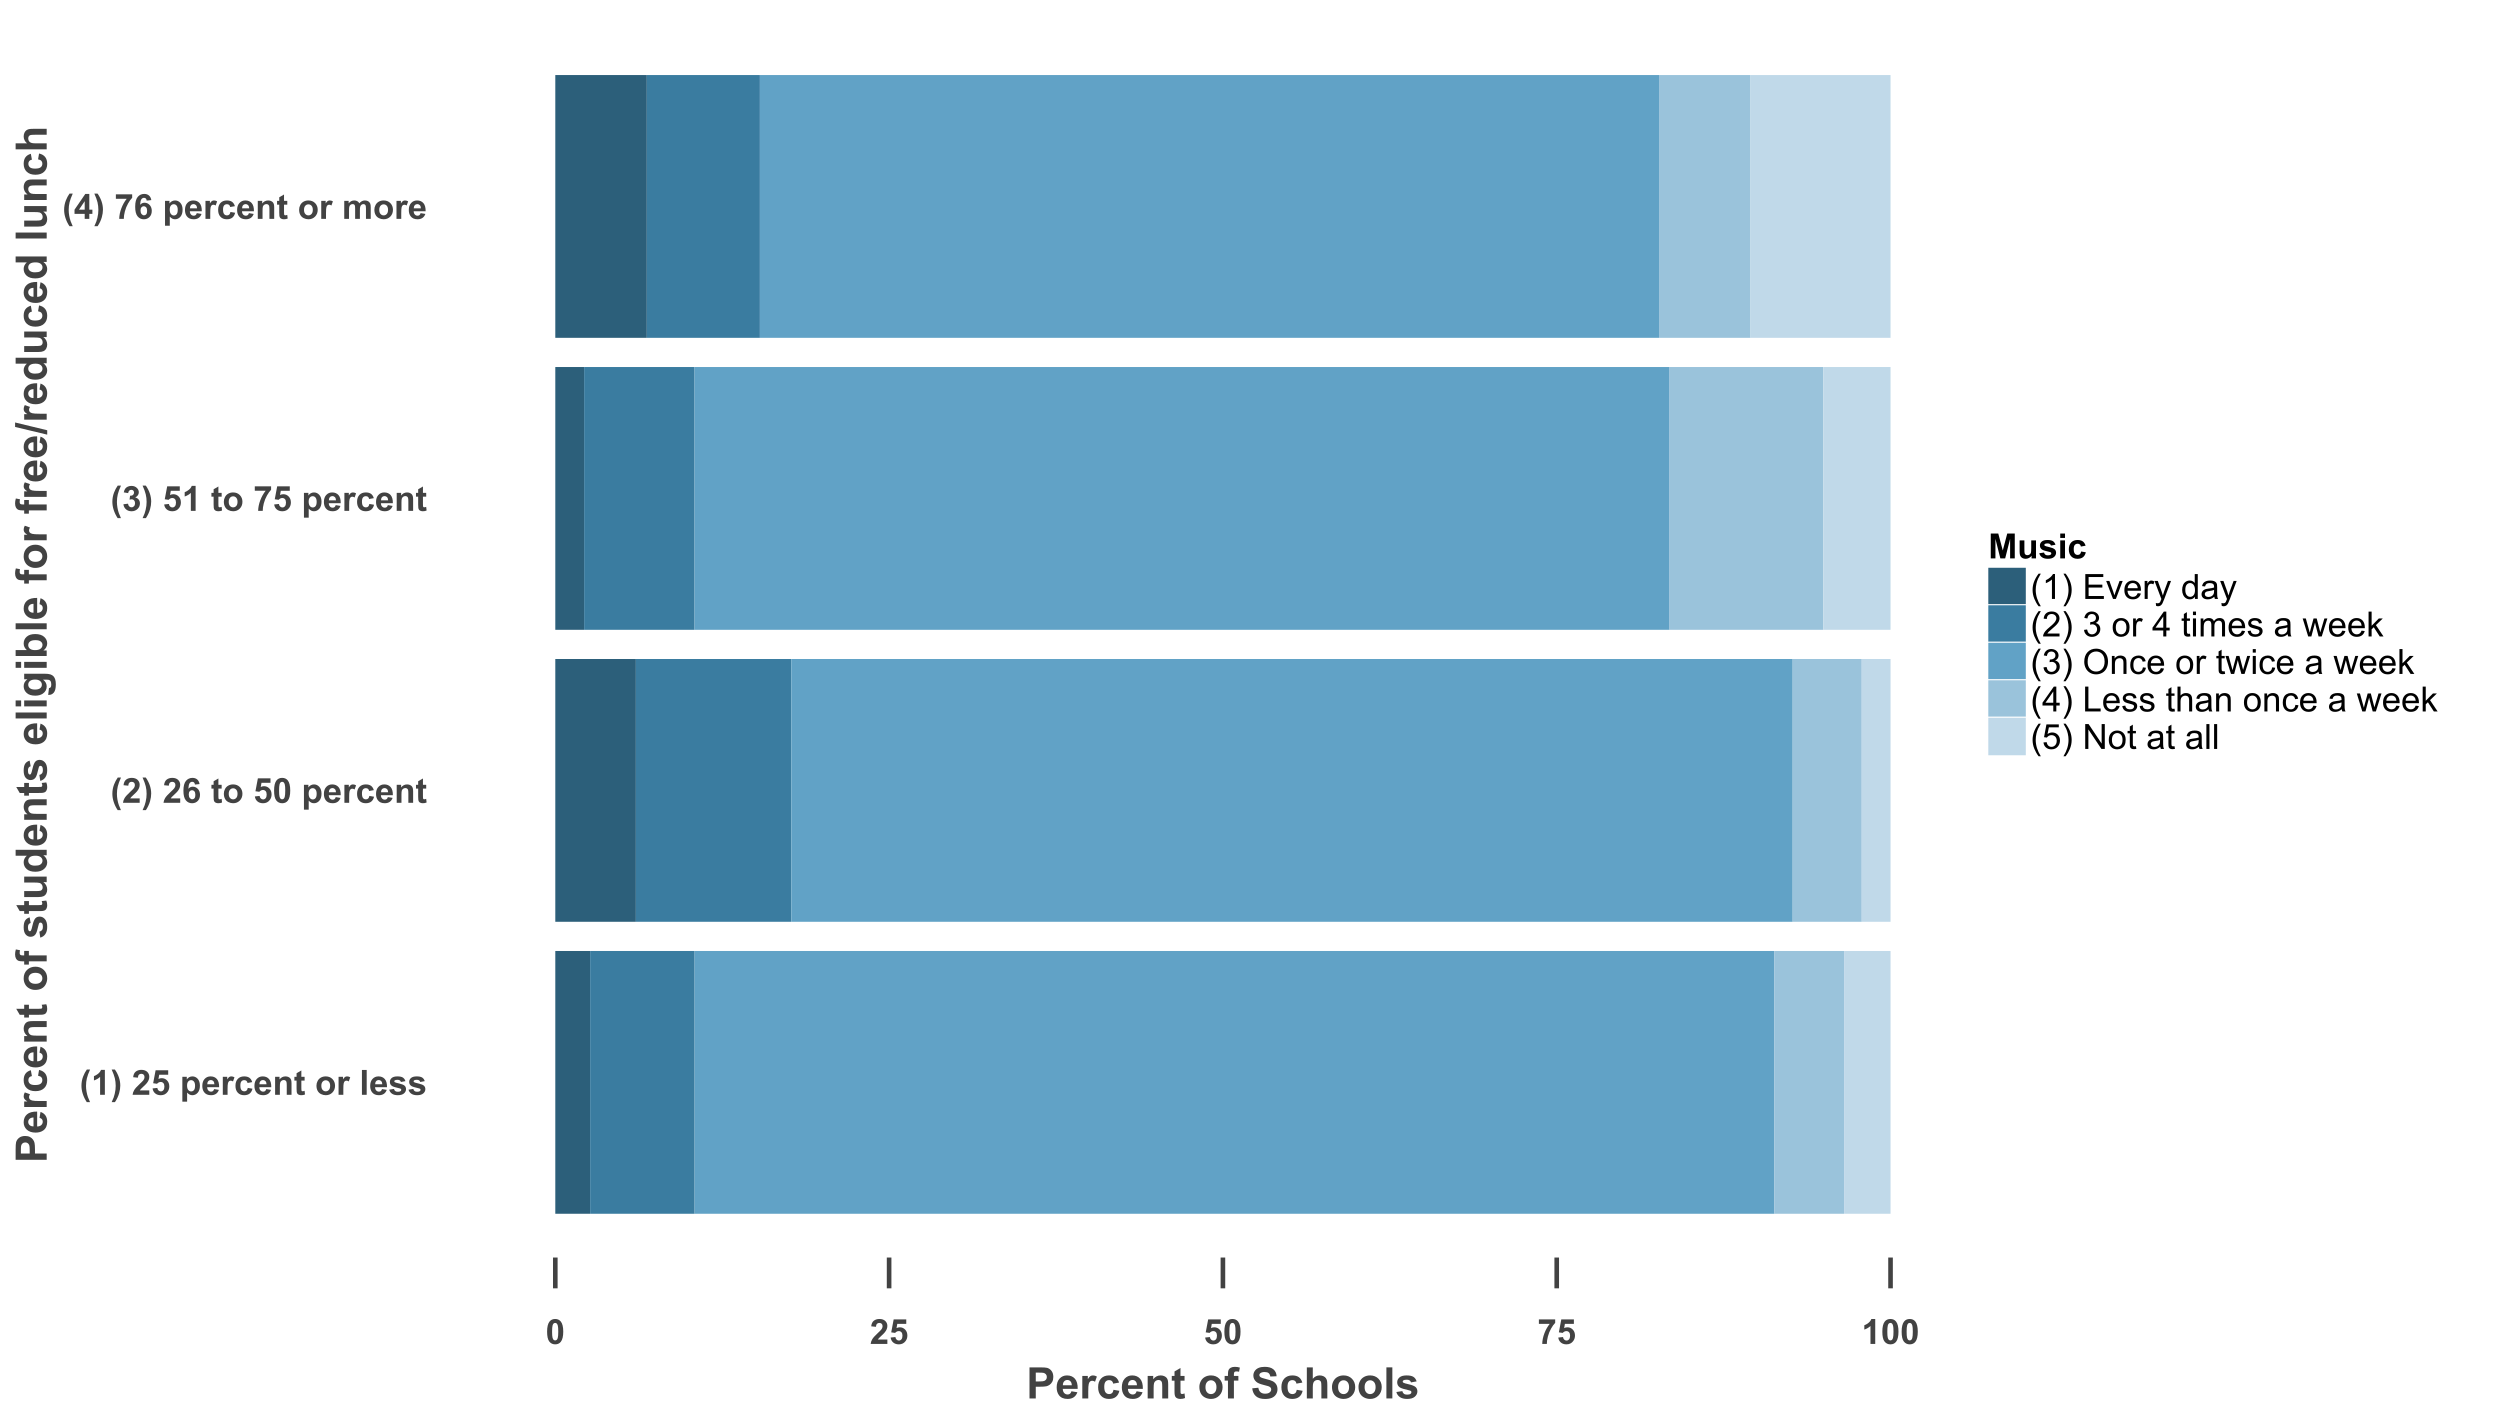 <?xml version="1.0" encoding="UTF-8"?>
<svg xmlns="http://www.w3.org/2000/svg" xmlns:xlink="http://www.w3.org/1999/xlink" width="1152pt" height="648pt" viewBox="0 0 1152 648" version="1.1">
<defs>
<g>
<symbol overflow="visible" id="glyph0-0">
<path style="stroke:none;" d="M 4.789 3.367 L 3.281 3.367 C 2.484 2.16 1.875 0.914 1.461 -0.383 C 1.039 -1.676 0.832 -2.934 0.836 -4.148 C 0.832 -5.652 1.09 -7.074 1.609 -8.422 C 2.055 -9.586 2.621 -10.664 3.312 -11.648 L 4.812 -11.648 C 4.094 -10.07 3.605 -8.727 3.34 -7.621 C 3.07 -6.512 2.934 -5.34 2.938 -4.102 C 2.934 -3.246 3.016 -2.371 3.176 -1.477 C 3.332 -0.578 3.547 0.273 3.828 1.078 C 4.008 1.609 4.328 2.371 4.789 3.367 Z M 4.789 3.367 "/>
</symbol>
<symbol overflow="visible" id="glyph0-1">
<path style="stroke:none;" d="M 6.297 0 L 4.102 0 L 4.102 -8.273 C 3.297 -7.523 2.352 -6.969 1.266 -6.609 L 1.266 -8.602 C 1.836 -8.789 2.457 -9.145 3.133 -9.668 C 3.801 -10.191 4.262 -10.801 4.516 -11.5 L 6.297 -11.5 Z M 6.297 0 "/>
</symbol>
<symbol overflow="visible" id="glyph0-2">
<path style="stroke:none;" d="M 0.539 3.367 C 0.969 2.438 1.273 1.727 1.453 1.234 C 1.629 0.738 1.793 0.172 1.945 -0.477 C 2.094 -1.117 2.203 -1.73 2.281 -2.316 C 2.352 -2.895 2.391 -3.492 2.391 -4.102 C 2.391 -5.34 2.258 -6.512 1.992 -7.621 C 1.727 -8.727 1.234 -10.07 0.523 -11.648 L 2.016 -11.648 C 2.801 -10.527 3.41 -9.34 3.848 -8.086 C 4.281 -6.828 4.5 -5.555 4.5 -4.266 C 4.5 -3.176 4.328 -2.008 3.984 -0.766 C 3.594 0.629 2.949 2.004 2.055 3.367 Z M 0.539 3.367 "/>
</symbol>
<symbol overflow="visible" id="glyph0-3">
<path style="stroke:none;" d=""/>
</symbol>
<symbol overflow="visible" id="glyph0-4">
<path style="stroke:none;" d="M 8.094 -2.039 L 8.094 0 L 0.398 0 C 0.48 -0.77 0.73 -1.5 1.148 -2.191 C 1.562 -2.879 2.383 -3.793 3.617 -4.938 C 4.602 -5.855 5.211 -6.48 5.438 -6.812 C 5.738 -7.262 5.887 -7.711 5.891 -8.156 C 5.887 -8.645 5.758 -9.02 5.496 -9.285 C 5.23 -9.547 4.867 -9.68 4.406 -9.68 C 3.945 -9.68 3.578 -9.539 3.312 -9.266 C 3.039 -8.984 2.883 -8.527 2.844 -7.891 L 0.656 -8.109 C 0.785 -9.316 1.191 -10.184 1.883 -10.711 C 2.566 -11.234 3.426 -11.496 4.461 -11.5 C 5.586 -11.496 6.477 -11.191 7.125 -10.586 C 7.77 -9.973 8.09 -9.215 8.094 -8.312 C 8.09 -7.793 8 -7.301 7.816 -6.84 C 7.629 -6.371 7.336 -5.883 6.938 -5.375 C 6.672 -5.031 6.191 -4.547 5.5 -3.914 C 4.805 -3.277 4.367 -2.855 4.184 -2.648 C 3.996 -2.438 3.844 -2.234 3.734 -2.039 Z M 8.094 -2.039 "/>
</symbol>
<symbol overflow="visible" id="glyph0-5">
<path style="stroke:none;" d="M 0.711 -2.945 L 2.898 -3.172 C 2.957 -2.672 3.141 -2.281 3.453 -1.996 C 3.758 -1.703 4.113 -1.559 4.516 -1.562 C 4.973 -1.559 5.359 -1.746 5.68 -2.121 C 5.992 -2.492 6.152 -3.051 6.156 -3.805 C 6.152 -4.504 5.996 -5.031 5.684 -5.387 C 5.367 -5.734 4.957 -5.91 4.453 -5.914 C 3.82 -5.91 3.254 -5.633 2.758 -5.078 L 0.977 -5.336 L 2.102 -11.297 L 7.906 -11.297 L 7.906 -9.242 L 3.766 -9.242 L 3.422 -7.297 C 3.91 -7.539 4.41 -7.664 4.922 -7.664 C 5.895 -7.664 6.719 -7.309 7.398 -6.602 C 8.074 -5.891 8.414 -4.973 8.414 -3.844 C 8.414 -2.898 8.141 -2.055 7.594 -1.32 C 6.848 -0.309 5.812 0.191 4.492 0.195 C 3.434 0.191 2.57 -0.09 1.906 -0.656 C 1.234 -1.223 0.836 -1.984 0.711 -2.945 Z M 0.711 -2.945 "/>
</symbol>
<symbol overflow="visible" id="glyph0-6">
<path style="stroke:none;" d="M 1.086 -8.297 L 3.133 -8.297 L 3.133 -7.078 C 3.395 -7.492 3.754 -7.828 4.211 -8.094 C 4.66 -8.352 5.164 -8.484 5.719 -8.484 C 6.68 -8.484 7.496 -8.105 8.172 -7.352 C 8.84 -6.594 9.176 -5.543 9.18 -4.195 C 9.176 -2.809 8.836 -1.73 8.164 -0.965 C 7.484 -0.195 6.664 0.188 5.703 0.188 C 5.242 0.188 4.828 0.098 4.457 -0.086 C 4.082 -0.266 3.691 -0.578 3.281 -1.023 L 3.281 3.156 L 1.086 3.156 Z M 3.258 -4.289 C 3.258 -3.355 3.441 -2.664 3.812 -2.223 C 4.18 -1.773 4.629 -1.551 5.164 -1.555 C 5.672 -1.551 6.098 -1.758 6.438 -2.168 C 6.773 -2.574 6.941 -3.242 6.945 -4.18 C 6.941 -5.047 6.77 -5.695 6.422 -6.117 C 6.07 -6.539 5.637 -6.75 5.125 -6.75 C 4.586 -6.75 4.141 -6.543 3.789 -6.129 C 3.434 -5.715 3.258 -5.102 3.258 -4.289 Z M 3.258 -4.289 "/>
</symbol>
<symbol overflow="visible" id="glyph0-7">
<path style="stroke:none;" d="M 5.953 -2.641 L 8.141 -2.273 C 7.855 -1.469 7.414 -0.855 6.809 -0.441 C 6.199 -0.02 5.438 0.188 4.531 0.188 C 3.086 0.188 2.02 -0.281 1.328 -1.227 C 0.777 -1.977 0.504 -2.93 0.508 -4.086 C 0.504 -5.457 0.863 -6.535 1.586 -7.316 C 2.301 -8.094 3.211 -8.484 4.312 -8.484 C 5.547 -8.484 6.52 -8.074 7.234 -7.262 C 7.945 -6.441 8.285 -5.195 8.258 -3.516 L 2.758 -3.516 C 2.77 -2.863 2.945 -2.355 3.289 -1.996 C 3.625 -1.633 4.047 -1.453 4.555 -1.453 C 4.895 -1.453 5.184 -1.547 5.422 -1.734 C 5.652 -1.922 5.832 -2.223 5.953 -2.641 Z M 6.078 -4.859 C 6.059 -5.492 5.895 -5.977 5.586 -6.309 C 5.27 -6.637 4.891 -6.801 4.445 -6.805 C 3.965 -6.801 3.57 -6.629 3.258 -6.281 C 2.945 -5.93 2.789 -5.453 2.797 -4.859 Z M 6.078 -4.859 "/>
</symbol>
<symbol overflow="visible" id="glyph0-8">
<path style="stroke:none;" d="M 3.25 0 L 1.055 0 L 1.055 -8.297 L 3.094 -8.297 L 3.094 -7.117 C 3.441 -7.672 3.754 -8.039 4.035 -8.219 C 4.312 -8.395 4.629 -8.484 4.984 -8.484 C 5.48 -8.484 5.961 -8.344 6.43 -8.07 L 5.75 -6.156 C 5.375 -6.395 5.031 -6.516 4.719 -6.516 C 4.406 -6.516 4.148 -6.43 3.938 -6.262 C 3.723 -6.09 3.555 -5.785 3.434 -5.344 C 3.309 -4.898 3.246 -3.969 3.25 -2.562 Z M 3.25 0 "/>
</symbol>
<symbol overflow="visible" id="glyph0-9">
<path style="stroke:none;" d="M 8.383 -5.844 L 6.219 -5.453 C 6.141 -5.883 5.977 -6.207 5.723 -6.43 C 5.461 -6.645 5.125 -6.754 4.719 -6.758 C 4.168 -6.754 3.734 -6.566 3.41 -6.191 C 3.082 -5.812 2.918 -5.18 2.922 -4.297 C 2.918 -3.309 3.082 -2.613 3.418 -2.211 C 3.746 -1.801 4.191 -1.598 4.75 -1.602 C 5.164 -1.598 5.504 -1.719 5.773 -1.957 C 6.035 -2.191 6.223 -2.598 6.336 -3.18 L 8.492 -2.812 C 8.266 -1.82 7.836 -1.07 7.203 -0.57 C 6.562 -0.062 5.711 0.188 4.648 0.188 C 3.43 0.188 2.465 -0.195 1.746 -0.961 C 1.023 -1.727 0.66 -2.785 0.664 -4.141 C 0.66 -5.508 1.023 -6.574 1.75 -7.34 C 2.473 -8.102 3.453 -8.484 4.688 -8.484 C 5.695 -8.484 6.496 -8.266 7.098 -7.832 C 7.691 -7.395 8.121 -6.73 8.383 -5.844 Z M 8.383 -5.844 "/>
</symbol>
<symbol overflow="visible" id="glyph0-10">
<path style="stroke:none;" d="M 8.695 0 L 6.5 0 L 6.5 -4.234 C 6.496 -5.129 6.449 -5.707 6.359 -5.973 C 6.262 -6.23 6.109 -6.438 5.902 -6.586 C 5.688 -6.73 5.434 -6.801 5.141 -6.805 C 4.758 -6.801 4.418 -6.699 4.117 -6.492 C 3.812 -6.281 3.605 -6.004 3.496 -5.664 C 3.383 -5.316 3.328 -4.68 3.328 -3.758 L 3.328 0 L 1.133 0 L 1.133 -8.297 L 3.172 -8.297 L 3.172 -7.078 C 3.891 -8.016 4.805 -8.484 5.906 -8.484 C 6.391 -8.484 6.832 -8.395 7.234 -8.223 C 7.633 -8.043 7.938 -7.82 8.145 -7.555 C 8.348 -7.281 8.488 -6.977 8.574 -6.633 C 8.652 -6.289 8.695 -5.797 8.695 -5.156 Z M 8.695 0 "/>
</symbol>
<symbol overflow="visible" id="glyph0-11">
<path style="stroke:none;" d="M 4.953 -8.297 L 4.953 -6.547 L 3.453 -6.547 L 3.453 -3.203 C 3.449 -2.523 3.465 -2.129 3.496 -2.02 C 3.523 -1.906 3.59 -1.812 3.691 -1.742 C 3.793 -1.664 3.914 -1.629 4.062 -1.633 C 4.262 -1.629 4.559 -1.699 4.945 -1.844 L 5.133 -0.141 C 4.621 0.078 4.043 0.188 3.398 0.188 C 3 0.188 2.641 0.121 2.328 -0.012 C 2.008 -0.145 1.777 -0.316 1.629 -0.527 C 1.48 -0.738 1.375 -1.023 1.32 -1.383 C 1.27 -1.637 1.246 -2.152 1.25 -2.93 L 1.25 -6.547 L 0.242 -6.547 L 0.242 -8.297 L 1.25 -8.297 L 1.25 -9.945 L 3.453 -11.227 L 3.453 -8.297 Z M 4.953 -8.297 "/>
</symbol>
<symbol overflow="visible" id="glyph0-12">
<path style="stroke:none;" d="M 0.641 -4.266 C 0.637 -4.992 0.816 -5.695 1.18 -6.383 C 1.535 -7.062 2.047 -7.586 2.707 -7.945 C 3.363 -8.305 4.098 -8.484 4.914 -8.484 C 6.168 -8.484 7.195 -8.074 8 -7.262 C 8.797 -6.441 9.199 -5.414 9.203 -4.172 C 9.199 -2.914 8.793 -1.871 7.988 -1.051 C 7.176 -0.223 6.156 0.188 4.93 0.188 C 4.164 0.188 3.441 0.016 2.754 -0.328 C 2.062 -0.672 1.535 -1.176 1.18 -1.84 C 0.816 -2.504 0.637 -3.312 0.641 -4.266 Z M 2.891 -4.148 C 2.887 -3.324 3.082 -2.691 3.477 -2.258 C 3.863 -1.816 4.348 -1.598 4.922 -1.602 C 5.492 -1.598 5.973 -1.816 6.363 -2.258 C 6.75 -2.691 6.941 -3.328 6.945 -4.164 C 6.941 -4.973 6.75 -5.598 6.363 -6.039 C 5.973 -6.473 5.492 -6.691 4.922 -6.695 C 4.348 -6.691 3.863 -6.473 3.477 -6.039 C 3.082 -5.598 2.887 -4.969 2.891 -4.148 Z M 2.891 -4.148 "/>
</symbol>
<symbol overflow="visible" id="glyph0-13">
<path style="stroke:none;" d="M 1.148 0 L 1.148 -11.453 L 3.344 -11.453 L 3.344 0 Z M 1.148 0 "/>
</symbol>
<symbol overflow="visible" id="glyph0-14">
<path style="stroke:none;" d="M 0.375 -2.367 L 2.578 -2.703 C 2.672 -2.273 2.859 -1.949 3.148 -1.73 C 3.43 -1.504 3.832 -1.395 4.352 -1.398 C 4.918 -1.395 5.344 -1.5 5.633 -1.711 C 5.82 -1.855 5.918 -2.051 5.922 -2.297 C 5.918 -2.461 5.867 -2.598 5.766 -2.711 C 5.656 -2.812 5.41 -2.91 5.031 -3 C 3.258 -3.391 2.137 -3.746 1.664 -4.07 C 1.008 -4.516 0.68 -5.137 0.68 -5.938 C 0.68 -6.652 0.961 -7.258 1.531 -7.75 C 2.094 -8.238 2.977 -8.484 4.172 -8.484 C 5.305 -8.484 6.148 -8.297 6.703 -7.93 C 7.254 -7.555 7.633 -7.008 7.844 -6.289 L 5.773 -5.906 C 5.68 -6.227 5.512 -6.473 5.27 -6.648 C 5.02 -6.816 4.668 -6.902 4.211 -6.906 C 3.629 -6.902 3.215 -6.82 2.969 -6.664 C 2.801 -6.547 2.719 -6.398 2.719 -6.219 C 2.719 -6.059 2.789 -5.926 2.938 -5.82 C 3.133 -5.672 3.816 -5.469 4.988 -5.203 C 6.152 -4.938 6.969 -4.609 7.438 -4.227 C 7.891 -3.832 8.121 -3.289 8.125 -2.594 C 8.121 -1.832 7.805 -1.18 7.172 -0.633 C 6.535 -0.086 5.594 0.188 4.352 0.188 C 3.219 0.188 2.324 -0.039 1.668 -0.5 C 1.008 -0.953 0.578 -1.578 0.375 -2.367 Z M 0.375 -2.367 "/>
</symbol>
<symbol overflow="visible" id="glyph0-15">
<path style="stroke:none;" d="M 8.117 -8.648 L 5.992 -8.414 C 5.938 -8.852 5.801 -9.172 5.586 -9.383 C 5.363 -9.586 5.082 -9.691 4.734 -9.695 C 4.27 -9.691 3.875 -9.484 3.559 -9.07 C 3.234 -8.652 3.035 -7.785 2.953 -6.469 C 3.5 -7.113 4.18 -7.434 4.992 -7.438 C 5.906 -7.434 6.691 -7.086 7.348 -6.391 C 8 -5.691 8.324 -4.789 8.328 -3.688 C 8.324 -2.512 7.98 -1.574 7.297 -0.867 C 6.605 -0.16 5.723 0.191 4.648 0.195 C 3.488 0.191 2.539 -0.254 1.797 -1.152 C 1.051 -2.047 0.68 -3.52 0.68 -5.57 C 0.68 -7.668 1.066 -9.18 1.844 -10.109 C 2.617 -11.031 3.625 -11.496 4.867 -11.5 C 5.734 -11.496 6.453 -11.254 7.027 -10.77 C 7.594 -10.281 7.957 -9.574 8.117 -8.648 Z M 3.141 -3.859 C 3.141 -3.145 3.305 -2.594 3.633 -2.207 C 3.961 -1.816 4.336 -1.621 4.758 -1.625 C 5.164 -1.621 5.5 -1.781 5.773 -2.102 C 6.039 -2.418 6.176 -2.938 6.18 -3.664 C 6.176 -4.406 6.031 -4.953 5.742 -5.301 C 5.449 -5.645 5.082 -5.816 4.648 -5.82 C 4.223 -5.816 3.867 -5.652 3.578 -5.324 C 3.285 -4.992 3.141 -4.504 3.141 -3.859 Z M 3.141 -3.859 "/>
</symbol>
<symbol overflow="visible" id="glyph0-16">
<path style="stroke:none;" d="M 4.391 -11.5 C 5.496 -11.496 6.363 -11.102 6.992 -10.312 C 7.734 -9.375 8.109 -7.82 8.109 -5.648 C 8.109 -3.48 7.734 -1.922 6.984 -0.977 C 6.363 -0.195 5.496 0.191 4.391 0.195 C 3.273 0.191 2.375 -0.234 1.695 -1.09 C 1.008 -1.945 0.668 -3.473 0.672 -5.672 C 0.668 -7.828 1.043 -9.379 1.797 -10.328 C 2.414 -11.105 3.277 -11.496 4.391 -11.5 Z M 4.391 -9.68 C 4.121 -9.68 3.887 -9.594 3.68 -9.426 C 3.469 -9.254 3.305 -8.949 3.195 -8.516 C 3.039 -7.945 2.965 -6.992 2.969 -5.648 C 2.965 -4.305 3.031 -3.379 3.172 -2.879 C 3.305 -2.371 3.477 -2.039 3.684 -1.875 C 3.887 -1.707 4.121 -1.621 4.391 -1.625 C 4.652 -1.621 4.891 -1.707 5.102 -1.879 C 5.309 -2.047 5.469 -2.352 5.586 -2.789 C 5.734 -3.352 5.812 -4.305 5.812 -5.648 C 5.812 -6.992 5.742 -7.914 5.609 -8.418 C 5.469 -8.918 5.301 -9.254 5.098 -9.426 C 4.891 -9.594 4.652 -9.68 4.391 -9.68 Z M 4.391 -9.68 "/>
</symbol>
<symbol overflow="visible" id="glyph0-17">
<path style="stroke:none;" d="M 0.602 -3.039 L 2.727 -3.297 C 2.789 -2.754 2.973 -2.34 3.273 -2.055 C 3.566 -1.766 3.926 -1.621 4.352 -1.625 C 4.801 -1.621 5.184 -1.793 5.496 -2.141 C 5.805 -2.48 5.957 -2.945 5.961 -3.531 C 5.957 -4.082 5.809 -4.52 5.516 -4.844 C 5.215 -5.164 4.855 -5.324 4.43 -5.328 C 4.148 -5.324 3.812 -5.27 3.422 -5.164 L 3.664 -6.953 C 4.254 -6.934 4.707 -7.062 5.023 -7.34 C 5.332 -7.609 5.488 -7.973 5.492 -8.43 C 5.488 -8.812 5.375 -9.121 5.148 -9.352 C 4.918 -9.578 4.613 -9.691 4.234 -9.695 C 3.855 -9.691 3.535 -9.562 3.273 -9.305 C 3.004 -9.043 2.844 -8.66 2.789 -8.164 L 0.766 -8.508 C 0.902 -9.199 1.113 -9.75 1.402 -10.168 C 1.684 -10.578 2.082 -10.906 2.59 -11.145 C 3.098 -11.379 3.664 -11.496 4.297 -11.5 C 5.371 -11.496 6.238 -11.152 6.891 -10.469 C 7.426 -9.902 7.691 -9.266 7.695 -8.562 C 7.691 -7.555 7.145 -6.754 6.047 -6.156 C 6.703 -6.012 7.227 -5.695 7.621 -5.211 C 8.012 -4.719 8.207 -4.129 8.211 -3.438 C 8.207 -2.43 7.84 -1.574 7.109 -0.867 C 6.371 -0.16 5.457 0.191 4.367 0.195 C 3.328 0.191 2.469 -0.102 1.789 -0.699 C 1.102 -1.293 0.707 -2.074 0.602 -3.039 Z M 0.602 -3.039 "/>
</symbol>
<symbol overflow="visible" id="glyph0-18">
<path style="stroke:none;" d="M 0.68 -9.258 L 0.68 -11.297 L 8.188 -11.297 L 8.188 -9.703 C 7.562 -9.094 6.934 -8.219 6.297 -7.078 C 5.652 -5.938 5.164 -4.723 4.832 -3.441 C 4.492 -2.152 4.328 -1.008 4.336 0 L 2.219 0 C 2.254 -1.582 2.582 -3.195 3.199 -4.844 C 3.816 -6.488 4.641 -7.961 5.672 -9.258 Z M 0.68 -9.258 "/>
</symbol>
<symbol overflow="visible" id="glyph0-19">
<path style="stroke:none;" d="M 4.984 0 L 4.984 -2.305 L 0.297 -2.305 L 0.297 -4.227 L 5.266 -11.5 L 7.109 -11.5 L 7.109 -4.234 L 8.531 -4.234 L 8.531 -2.305 L 7.109 -2.305 L 7.109 0 Z M 4.984 -4.234 L 4.984 -8.148 L 2.352 -4.234 Z M 4.984 -4.234 "/>
</symbol>
<symbol overflow="visible" id="glyph0-20">
<path style="stroke:none;" d="M 0.984 -8.297 L 3.008 -8.297 L 3.008 -7.164 C 3.727 -8.043 4.59 -8.484 5.594 -8.484 C 6.121 -8.484 6.582 -8.375 6.977 -8.156 C 7.363 -7.938 7.684 -7.605 7.938 -7.164 C 8.301 -7.605 8.695 -7.938 9.117 -8.156 C 9.539 -8.375 9.988 -8.484 10.469 -8.484 C 11.074 -8.484 11.59 -8.359 12.016 -8.113 C 12.434 -7.863 12.75 -7.5 12.961 -7.023 C 13.109 -6.668 13.184 -6.094 13.188 -5.305 L 13.188 0 L 10.992 0 L 10.992 -4.742 C 10.992 -5.562 10.914 -6.094 10.766 -6.336 C 10.559 -6.645 10.246 -6.801 9.828 -6.805 C 9.516 -6.801 9.227 -6.707 8.961 -6.523 C 8.688 -6.332 8.492 -6.059 8.375 -5.699 C 8.25 -5.336 8.191 -4.766 8.195 -3.984 L 8.195 0 L 6 0 L 6 -4.547 C 6 -5.352 5.961 -5.871 5.883 -6.109 C 5.805 -6.34 5.684 -6.516 5.52 -6.633 C 5.355 -6.746 5.133 -6.801 4.852 -6.805 C 4.512 -6.801 4.207 -6.711 3.938 -6.531 C 3.664 -6.348 3.469 -6.086 3.355 -5.742 C 3.234 -5.398 3.176 -4.828 3.18 -4.031 L 3.18 0 L 0.984 0 Z M 0.984 -8.297 "/>
</symbol>
<symbol overflow="visible" id="glyph0-21">
<path style="stroke:none;" d="M 1.133 0 L 1.133 -11.453 L 4.594 -11.453 L 6.672 -3.641 L 8.727 -11.453 L 12.195 -11.453 L 12.195 0 L 10.047 0 L 10.047 -9.016 L 7.773 0 L 5.547 0 L 3.281 -9.016 L 3.281 0 Z M 1.133 0 "/>
</symbol>
<symbol overflow="visible" id="glyph0-22">
<path style="stroke:none;" d="M 6.609 0 L 6.609 -1.242 C 6.305 -0.797 5.906 -0.445 5.418 -0.195 C 4.922 0.062 4.402 0.188 3.859 0.188 C 3.301 0.188 2.801 0.066 2.359 -0.18 C 1.914 -0.422 1.594 -0.766 1.398 -1.211 C 1.199 -1.652 1.102 -2.266 1.102 -3.047 L 1.102 -8.297 L 3.297 -8.297 L 3.297 -4.484 C 3.293 -3.312 3.332 -2.598 3.418 -2.34 C 3.496 -2.074 3.645 -1.867 3.859 -1.715 C 4.07 -1.559 4.34 -1.48 4.672 -1.484 C 5.043 -1.48 5.379 -1.586 5.68 -1.793 C 5.973 -1.996 6.176 -2.25 6.289 -2.559 C 6.395 -2.859 6.449 -3.605 6.453 -4.797 L 6.453 -8.297 L 8.648 -8.297 L 8.648 0 Z M 6.609 0 "/>
</symbol>
<symbol overflow="visible" id="glyph0-23">
<path style="stroke:none;" d="M 1.148 -9.422 L 1.148 -11.453 L 3.344 -11.453 L 3.344 -9.422 Z M 1.148 0 L 1.148 -8.297 L 3.344 -8.297 L 3.344 0 Z M 1.148 0 "/>
</symbol>
<symbol overflow="visible" id="glyph1-0">
<path style="stroke:none;" d="M 1.453 0 L 1.453 -14.316 L 6.094 -14.316 C 7.852 -14.312 8.996 -14.242 9.531 -14.102 C 10.348 -13.887 11.035 -13.418 11.59 -12.699 C 12.145 -11.977 12.422 -11.051 12.422 -9.914 C 12.422 -9.031 12.262 -8.289 11.941 -7.695 C 11.621 -7.094 11.215 -6.625 10.727 -6.285 C 10.234 -5.941 9.734 -5.715 9.227 -5.605 C 8.535 -5.465 7.535 -5.395 6.23 -5.398 L 4.344 -5.398 L 4.344 0 Z M 4.344 -11.895 L 4.344 -7.832 L 5.93 -7.832 C 7.066 -7.828 7.824 -7.902 8.211 -8.055 C 8.594 -8.203 8.898 -8.438 9.117 -8.758 C 9.336 -9.074 9.445 -9.445 9.445 -9.875 C 9.445 -10.391 9.289 -10.82 8.984 -11.164 C 8.672 -11.5 8.285 -11.711 7.82 -11.797 C 7.473 -11.859 6.781 -11.895 5.742 -11.895 Z M 4.344 -11.895 "/>
</symbol>
<symbol overflow="visible" id="glyph1-1">
<path style="stroke:none;" d="M 7.441 -3.301 L 10.176 -2.844 C 9.82 -1.836 9.266 -1.074 8.512 -0.551 C 7.75 -0.027 6.801 0.234 5.664 0.234 C 3.859 0.234 2.523 -0.352 1.66 -1.531 C 0.973 -2.473 0.633 -3.668 0.633 -5.109 C 0.633 -6.828 1.082 -8.172 1.98 -9.145 C 2.879 -10.117 4.016 -10.605 5.391 -10.605 C 6.93 -10.605 8.145 -10.094 9.043 -9.074 C 9.934 -8.055 10.359 -6.496 10.32 -4.395 L 3.445 -4.395 C 3.465 -3.578 3.684 -2.941 4.109 -2.492 C 4.531 -2.039 5.062 -1.816 5.695 -1.816 C 6.121 -1.816 6.48 -1.934 6.777 -2.168 C 7.07 -2.402 7.293 -2.777 7.441 -3.301 Z M 7.598 -6.074 C 7.578 -6.867 7.375 -7.473 6.984 -7.887 C 6.594 -8.301 6.117 -8.508 5.555 -8.508 C 4.953 -8.508 4.457 -8.289 4.07 -7.852 C 3.676 -7.414 3.484 -6.82 3.496 -6.074 Z M 7.598 -6.074 "/>
</symbol>
<symbol overflow="visible" id="glyph1-2">
<path style="stroke:none;" d="M 4.062 0 L 1.32 0 L 1.32 -10.371 L 3.867 -10.371 L 3.867 -8.898 C 4.305 -9.59 4.695 -10.047 5.043 -10.273 C 5.391 -10.492 5.785 -10.605 6.23 -10.605 C 6.852 -10.605 7.457 -10.43 8.039 -10.086 L 7.188 -7.695 C 6.723 -7.992 6.293 -8.145 5.898 -8.145 C 5.512 -8.145 5.188 -8.035 4.922 -7.824 C 4.656 -7.609 4.445 -7.23 4.293 -6.68 C 4.137 -6.125 4.059 -4.965 4.062 -3.203 Z M 4.062 0 "/>
</symbol>
<symbol overflow="visible" id="glyph1-3">
<path style="stroke:none;" d="M 10.477 -7.305 L 7.773 -6.816 C 7.68 -7.352 7.473 -7.758 7.152 -8.035 C 6.828 -8.305 6.41 -8.441 5.898 -8.445 C 5.215 -8.441 4.668 -8.207 4.262 -7.738 C 3.852 -7.266 3.648 -6.477 3.652 -5.371 C 3.648 -4.137 3.855 -3.266 4.27 -2.762 C 4.68 -2.25 5.234 -1.996 5.938 -2 C 6.453 -1.996 6.879 -2.145 7.215 -2.445 C 7.543 -2.738 7.781 -3.25 7.922 -3.977 L 10.617 -3.516 C 10.336 -2.277 9.797 -1.34 9.004 -0.711 C 8.207 -0.078 7.145 0.234 5.812 0.234 C 4.293 0.234 3.082 -0.242 2.18 -1.199 C 1.277 -2.156 0.824 -3.48 0.828 -5.176 C 0.824 -6.883 1.277 -8.215 2.188 -9.172 C 3.09 -10.125 4.316 -10.605 5.859 -10.605 C 7.121 -10.605 8.125 -10.332 8.871 -9.789 C 9.617 -9.246 10.152 -8.418 10.477 -7.305 Z M 10.477 -7.305 "/>
</symbol>
<symbol overflow="visible" id="glyph1-4">
<path style="stroke:none;" d="M 10.867 0 L 8.125 0 L 8.125 -5.293 C 8.121 -6.41 8.062 -7.137 7.949 -7.465 C 7.828 -7.793 7.637 -8.047 7.379 -8.234 C 7.113 -8.414 6.797 -8.508 6.426 -8.508 C 5.945 -8.508 5.52 -8.375 5.145 -8.117 C 4.766 -7.852 4.504 -7.508 4.367 -7.082 C 4.227 -6.648 4.16 -5.852 4.16 -4.695 L 4.16 0 L 1.414 0 L 1.414 -10.371 L 3.965 -10.371 L 3.965 -8.848 C 4.867 -10.02 6.008 -10.605 7.383 -10.605 C 7.984 -10.605 8.535 -10.496 9.043 -10.277 C 9.543 -10.059 9.922 -9.781 10.18 -9.445 C 10.434 -9.105 10.613 -8.719 10.715 -8.293 C 10.812 -7.859 10.863 -7.246 10.867 -6.445 Z M 10.867 0 "/>
</symbol>
<symbol overflow="visible" id="glyph1-5">
<path style="stroke:none;" d="M 6.191 -10.371 L 6.191 -8.184 L 4.316 -8.184 L 4.316 -4.004 C 4.312 -3.152 4.328 -2.66 4.367 -2.523 C 4.398 -2.379 4.48 -2.262 4.613 -2.176 C 4.738 -2.082 4.895 -2.039 5.078 -2.039 C 5.332 -2.039 5.699 -2.125 6.18 -2.305 L 6.414 -0.176 C 5.777 0.098 5.055 0.234 4.25 0.234 C 3.75 0.234 3.305 0.152 2.91 -0.016 C 2.508 -0.18 2.215 -0.395 2.035 -0.66 C 1.848 -0.922 1.719 -1.277 1.648 -1.727 C 1.586 -2.043 1.559 -2.688 1.562 -3.664 L 1.562 -8.184 L 0.305 -8.184 L 0.305 -10.371 L 1.562 -10.371 L 1.562 -12.43 L 4.316 -14.031 L 4.316 -10.371 Z M 6.191 -10.371 "/>
</symbol>
<symbol overflow="visible" id="glyph1-6">
<path style="stroke:none;" d=""/>
</symbol>
<symbol overflow="visible" id="glyph1-7">
<path style="stroke:none;" d="M 0.801 -5.332 C 0.797 -6.242 1.02 -7.121 1.473 -7.977 C 1.918 -8.828 2.555 -9.48 3.383 -9.93 C 4.203 -10.379 5.125 -10.605 6.141 -10.605 C 7.711 -10.605 8.996 -10.094 10 -9.074 C 11 -8.055 11.5 -6.77 11.504 -5.215 C 11.5 -3.645 10.996 -2.344 9.984 -1.312 C 8.973 -0.281 7.699 0.234 6.164 0.234 C 5.211 0.234 4.301 0.02 3.441 -0.41 C 2.574 -0.84 1.918 -1.469 1.473 -2.301 C 1.02 -3.129 0.797 -4.141 0.801 -5.332 Z M 3.613 -5.188 C 3.609 -4.152 3.852 -3.363 4.344 -2.82 C 4.828 -2.27 5.434 -1.996 6.152 -2 C 6.867 -1.996 7.465 -2.27 7.953 -2.82 C 8.434 -3.363 8.676 -4.16 8.68 -5.203 C 8.676 -6.219 8.434 -7 7.953 -7.547 C 7.465 -8.094 6.867 -8.367 6.152 -8.367 C 5.434 -8.367 4.828 -8.094 4.344 -7.547 C 3.852 -7 3.609 -6.211 3.613 -5.188 Z M 3.613 -5.188 "/>
</symbol>
<symbol overflow="visible" id="glyph1-8">
<path style="stroke:none;" d="M 0.234 -10.371 L 1.758 -10.371 L 1.758 -11.152 C 1.758 -12.02 1.848 -12.672 2.035 -13.105 C 2.215 -13.531 2.559 -13.883 3.059 -14.156 C 3.559 -14.426 4.188 -14.559 4.953 -14.562 C 5.73 -14.559 6.496 -14.441 7.246 -14.211 L 6.875 -12.297 C 6.434 -12.398 6.016 -12.449 5.617 -12.453 C 5.215 -12.449 4.93 -12.355 4.758 -12.172 C 4.586 -11.984 4.5 -11.629 4.5 -11.102 L 4.5 -10.371 L 6.555 -10.371 L 6.555 -8.211 L 4.5 -8.211 L 4.5 0 L 1.758 0 L 1.758 -8.211 L 0.234 -8.211 Z M 0.234 -10.371 "/>
</symbol>
<symbol overflow="visible" id="glyph1-9">
<path style="stroke:none;" d="M 0.723 -4.656 L 3.535 -4.93 C 3.699 -3.984 4.043 -3.293 4.566 -2.852 C 5.082 -2.406 5.781 -2.184 6.66 -2.188 C 7.586 -2.184 8.285 -2.383 8.762 -2.777 C 9.23 -3.168 9.469 -3.629 9.473 -4.16 C 9.469 -4.496 9.367 -4.781 9.172 -5.023 C 8.969 -5.258 8.625 -5.465 8.133 -5.645 C 7.793 -5.758 7.02 -5.969 5.82 -6.27 C 4.266 -6.652 3.18 -7.125 2.559 -7.688 C 1.68 -8.473 1.242 -9.43 1.242 -10.566 C 1.242 -11.293 1.445 -11.977 1.859 -12.609 C 2.27 -13.242 2.867 -13.727 3.645 -14.062 C 4.422 -14.395 5.359 -14.559 6.465 -14.562 C 8.258 -14.559 9.609 -14.164 10.52 -13.379 C 11.426 -12.586 11.906 -11.535 11.953 -10.227 L 9.062 -10.098 C 8.934 -10.832 8.668 -11.363 8.266 -11.684 C 7.855 -12.004 7.246 -12.164 6.438 -12.168 C 5.594 -12.164 4.934 -11.992 4.461 -11.648 C 4.152 -11.43 4 -11.133 4.004 -10.762 C 4 -10.422 4.145 -10.133 4.434 -9.891 C 4.797 -9.586 5.684 -9.266 7.09 -8.934 C 8.496 -8.602 9.535 -8.258 10.207 -7.906 C 10.879 -7.547 11.406 -7.062 11.789 -6.449 C 12.172 -5.832 12.363 -5.074 12.363 -4.172 C 12.363 -3.348 12.133 -2.578 11.68 -1.863 C 11.219 -1.145 10.574 -0.609 9.746 -0.266 C 8.91 0.082 7.875 0.25 6.633 0.254 C 4.82 0.25 3.43 -0.164 2.461 -1 C 1.492 -1.836 0.91 -3.055 0.723 -4.656 Z M 0.723 -4.656 "/>
</symbol>
<symbol overflow="visible" id="glyph1-10">
<path style="stroke:none;" d="M 4.172 -14.316 L 4.172 -9.055 C 5.055 -10.086 6.109 -10.605 7.344 -10.605 C 7.969 -10.605 8.539 -10.488 9.051 -10.254 C 9.555 -10.02 9.938 -9.719 10.199 -9.355 C 10.453 -8.988 10.629 -8.586 10.727 -8.145 C 10.816 -7.699 10.863 -7.012 10.867 -6.086 L 10.867 0 L 8.125 0 L 8.125 -5.477 C 8.121 -6.562 8.07 -7.254 7.969 -7.547 C 7.863 -7.84 7.68 -8.07 7.418 -8.246 C 7.152 -8.418 6.82 -8.508 6.426 -8.508 C 5.969 -8.508 5.562 -8.395 5.203 -8.176 C 4.844 -7.949 4.582 -7.617 4.418 -7.172 C 4.254 -6.727 4.172 -6.066 4.172 -5.195 L 4.172 0 L 1.426 0 L 1.426 -14.316 Z M 4.172 -14.316 "/>
</symbol>
<symbol overflow="visible" id="glyph1-11">
<path style="stroke:none;" d="M 1.438 0 L 1.438 -14.316 L 4.18 -14.316 L 4.18 0 Z M 1.438 0 "/>
</symbol>
<symbol overflow="visible" id="glyph1-12">
<path style="stroke:none;" d="M 0.469 -2.961 L 3.223 -3.379 C 3.34 -2.844 3.574 -2.438 3.934 -2.164 C 4.289 -1.883 4.793 -1.746 5.438 -1.75 C 6.148 -1.746 6.68 -1.875 7.039 -2.141 C 7.277 -2.32 7.398 -2.566 7.402 -2.871 C 7.398 -3.078 7.336 -3.25 7.207 -3.391 C 7.066 -3.52 6.758 -3.641 6.289 -3.75 C 4.07 -4.238 2.668 -4.684 2.078 -5.086 C 1.258 -5.648 0.848 -6.426 0.852 -7.422 C 0.848 -8.316 1.203 -9.07 1.914 -9.688 C 2.621 -10.297 3.723 -10.605 5.215 -10.605 C 6.633 -10.605 7.688 -10.371 8.379 -9.91 C 9.066 -9.445 9.539 -8.762 9.805 -7.859 L 7.219 -7.383 C 7.105 -7.785 6.895 -8.094 6.586 -8.309 C 6.277 -8.523 5.836 -8.629 5.266 -8.633 C 4.539 -8.629 4.02 -8.527 3.711 -8.328 C 3.5 -8.184 3.398 -8 3.398 -7.773 C 3.398 -7.574 3.488 -7.406 3.672 -7.273 C 3.918 -7.086 4.773 -6.832 6.234 -6.504 C 7.695 -6.172 8.715 -5.762 9.297 -5.281 C 9.867 -4.789 10.152 -4.109 10.156 -3.242 C 10.152 -2.289 9.758 -1.473 8.965 -0.789 C 8.168 -0.105 6.992 0.234 5.438 0.234 C 4.023 0.234 2.906 -0.051 2.086 -0.625 C 1.262 -1.195 0.723 -1.973 0.469 -2.961 Z M 0.469 -2.961 "/>
</symbol>
<symbol overflow="visible" id="glyph2-0">
<path style="stroke:none;" d="M 0 -1.453 L -14.316 -1.453 L -14.316 -6.094 C -14.312 -7.852 -14.242 -8.996 -14.102 -9.531 C -13.887 -10.348 -13.418 -11.035 -12.699 -11.59 C -11.977 -12.145 -11.051 -12.422 -9.914 -12.422 C -9.031 -12.422 -8.289 -12.262 -7.695 -11.941 C -7.094 -11.621 -6.625 -11.215 -6.285 -10.727 C -5.941 -10.234 -5.715 -9.734 -5.605 -9.227 C -5.465 -8.535 -5.395 -7.535 -5.398 -6.23 L -5.398 -4.344 L 0 -4.344 Z M -11.895 -4.344 L -7.832 -4.344 L -7.832 -5.93 C -7.828 -7.066 -7.902 -7.824 -8.055 -8.211 C -8.203 -8.594 -8.438 -8.898 -8.758 -9.117 C -9.074 -9.336 -9.445 -9.445 -9.875 -9.445 C -10.391 -9.445 -10.82 -9.289 -11.164 -8.984 C -11.5 -8.672 -11.711 -8.285 -11.797 -7.82 C -11.859 -7.473 -11.895 -6.781 -11.895 -5.742 Z M -11.895 -4.344 "/>
</symbol>
<symbol overflow="visible" id="glyph2-1">
<path style="stroke:none;" d="M -3.301 -7.441 L -2.844 -10.176 C -1.836 -9.82 -1.074 -9.266 -0.551 -8.512 C -0.027 -7.75 0.234 -6.801 0.234 -5.664 C 0.234 -3.859 -0.352 -2.523 -1.531 -1.66 C -2.473 -0.973 -3.668 -0.633 -5.109 -0.633 C -6.828 -0.633 -8.172 -1.082 -9.145 -1.98 C -10.117 -2.879 -10.605 -4.016 -10.605 -5.391 C -10.605 -6.93 -10.094 -8.145 -9.074 -9.043 C -8.055 -9.934 -6.496 -10.359 -4.395 -10.32 L -4.395 -3.445 C -3.578 -3.465 -2.941 -3.684 -2.492 -4.109 C -2.039 -4.531 -1.816 -5.062 -1.816 -5.695 C -1.816 -6.121 -1.934 -6.48 -2.168 -6.777 C -2.402 -7.07 -2.777 -7.293 -3.301 -7.441 Z M -6.074 -7.598 C -6.867 -7.578 -7.473 -7.375 -7.887 -6.984 C -8.301 -6.594 -8.508 -6.117 -8.508 -5.555 C -8.508 -4.953 -8.289 -4.457 -7.852 -4.07 C -7.414 -3.676 -6.82 -3.484 -6.074 -3.496 Z M -6.074 -7.598 "/>
</symbol>
<symbol overflow="visible" id="glyph2-2">
<path style="stroke:none;" d="M 0 -4.062 L 0 -1.32 L -10.371 -1.32 L -10.371 -3.867 L -8.898 -3.867 C -9.59 -4.305 -10.047 -4.695 -10.273 -5.043 C -10.492 -5.391 -10.605 -5.785 -10.605 -6.23 C -10.605 -6.852 -10.43 -7.457 -10.086 -8.039 L -7.695 -7.188 C -7.992 -6.723 -8.145 -6.293 -8.145 -5.898 C -8.145 -5.512 -8.035 -5.188 -7.824 -4.922 C -7.609 -4.656 -7.23 -4.445 -6.68 -4.293 C -6.125 -4.137 -4.965 -4.059 -3.203 -4.062 Z M 0 -4.062 "/>
</symbol>
<symbol overflow="visible" id="glyph2-3">
<path style="stroke:none;" d="M -7.305 -10.477 L -6.816 -7.773 C -7.352 -7.68 -7.758 -7.473 -8.035 -7.152 C -8.305 -6.828 -8.441 -6.41 -8.445 -5.898 C -8.441 -5.215 -8.207 -4.668 -7.738 -4.262 C -7.266 -3.852 -6.477 -3.648 -5.371 -3.652 C -4.137 -3.648 -3.266 -3.855 -2.762 -4.27 C -2.25 -4.68 -1.996 -5.234 -2 -5.938 C -1.996 -6.453 -2.145 -6.879 -2.445 -7.215 C -2.738 -7.543 -3.25 -7.781 -3.977 -7.922 L -3.516 -10.617 C -2.277 -10.336 -1.34 -9.797 -0.711 -9.004 C -0.078 -8.207 0.234 -7.145 0.234 -5.812 C 0.234 -4.293 -0.242 -3.082 -1.199 -2.18 C -2.156 -1.277 -3.48 -0.824 -5.176 -0.828 C -6.883 -0.824 -8.215 -1.277 -9.172 -2.188 C -10.125 -3.09 -10.605 -4.316 -10.605 -5.859 C -10.605 -7.121 -10.332 -8.125 -9.789 -8.871 C -9.246 -9.617 -8.418 -10.152 -7.305 -10.477 Z M -7.305 -10.477 "/>
</symbol>
<symbol overflow="visible" id="glyph2-4">
<path style="stroke:none;" d="M 0 -10.867 L 0 -8.125 L -5.293 -8.125 C -6.41 -8.121 -7.137 -8.062 -7.465 -7.949 C -7.793 -7.828 -8.047 -7.637 -8.234 -7.379 C -8.414 -7.113 -8.508 -6.797 -8.508 -6.426 C -8.508 -5.945 -8.375 -5.52 -8.117 -5.145 C -7.852 -4.766 -7.508 -4.504 -7.082 -4.367 C -6.648 -4.227 -5.852 -4.16 -4.695 -4.16 L 0 -4.16 L 0 -1.414 L -10.371 -1.414 L -10.371 -3.965 L -8.848 -3.965 C -10.02 -4.867 -10.605 -6.008 -10.605 -7.383 C -10.605 -7.984 -10.496 -8.535 -10.277 -9.043 C -10.059 -9.543 -9.781 -9.922 -9.445 -10.18 C -9.105 -10.434 -8.719 -10.613 -8.293 -10.715 C -7.859 -10.812 -7.246 -10.863 -6.445 -10.867 Z M 0 -10.867 "/>
</symbol>
<symbol overflow="visible" id="glyph2-5">
<path style="stroke:none;" d="M -10.371 -6.191 L -8.184 -6.191 L -8.184 -4.316 L -4.004 -4.316 C -3.152 -4.312 -2.66 -4.328 -2.523 -4.367 C -2.379 -4.398 -2.262 -4.48 -2.176 -4.613 C -2.082 -4.738 -2.039 -4.895 -2.039 -5.078 C -2.039 -5.332 -2.125 -5.699 -2.305 -6.18 L -0.176 -6.414 C 0.098 -5.777 0.234 -5.055 0.234 -4.25 C 0.234 -3.75 0.152 -3.305 -0.016 -2.91 C -0.18 -2.508 -0.395 -2.215 -0.66 -2.035 C -0.922 -1.848 -1.277 -1.719 -1.727 -1.648 C -2.043 -1.586 -2.688 -1.559 -3.664 -1.562 L -8.184 -1.562 L -8.184 -0.305 L -10.371 -0.305 L -10.371 -1.562 L -12.43 -1.562 L -14.031 -4.316 L -10.371 -4.316 Z M -10.371 -6.191 "/>
</symbol>
<symbol overflow="visible" id="glyph2-6">
<path style="stroke:none;" d=""/>
</symbol>
<symbol overflow="visible" id="glyph2-7">
<path style="stroke:none;" d="M -5.332 -0.801 C -6.242 -0.797 -7.121 -1.02 -7.977 -1.473 C -8.828 -1.918 -9.48 -2.555 -9.93 -3.383 C -10.379 -4.203 -10.605 -5.125 -10.605 -6.141 C -10.605 -7.711 -10.094 -8.996 -9.074 -10 C -8.055 -11 -6.77 -11.5 -5.215 -11.504 C -3.645 -11.5 -2.344 -10.996 -1.312 -9.984 C -0.281 -8.973 0.234 -7.699 0.234 -6.164 C 0.234 -5.211 0.02 -4.301 -0.41 -3.441 C -0.84 -2.574 -1.469 -1.918 -2.301 -1.473 C -3.129 -1.02 -4.141 -0.797 -5.332 -0.801 Z M -5.188 -3.613 C -4.152 -3.609 -3.363 -3.852 -2.82 -4.344 C -2.27 -4.828 -1.996 -5.434 -2 -6.152 C -1.996 -6.867 -2.27 -7.465 -2.82 -7.953 C -3.363 -8.434 -4.16 -8.676 -5.203 -8.68 C -6.219 -8.676 -7 -8.434 -7.547 -7.953 C -8.094 -7.465 -8.367 -6.867 -8.367 -6.152 C -8.367 -5.434 -8.094 -4.828 -7.547 -4.344 C -7 -3.852 -6.211 -3.609 -5.188 -3.613 Z M -5.188 -3.613 "/>
</symbol>
<symbol overflow="visible" id="glyph2-8">
<path style="stroke:none;" d="M -10.371 -0.234 L -10.371 -1.758 L -11.152 -1.758 C -12.02 -1.758 -12.672 -1.848 -13.105 -2.035 C -13.531 -2.215 -13.883 -2.559 -14.156 -3.059 C -14.426 -3.559 -14.559 -4.188 -14.562 -4.953 C -14.559 -5.73 -14.441 -6.496 -14.211 -7.246 L -12.297 -6.875 C -12.398 -6.434 -12.449 -6.016 -12.453 -5.617 C -12.449 -5.215 -12.355 -4.93 -12.172 -4.758 C -11.984 -4.586 -11.629 -4.5 -11.102 -4.5 L -10.371 -4.5 L -10.371 -6.555 L -8.211 -6.555 L -8.211 -4.5 L 0 -4.5 L 0 -1.758 L -8.211 -1.758 L -8.211 -0.234 Z M -10.371 -0.234 "/>
</symbol>
<symbol overflow="visible" id="glyph2-9">
<path style="stroke:none;" d="M -2.961 -0.469 L -3.379 -3.223 C -2.844 -3.34 -2.438 -3.574 -2.164 -3.934 C -1.883 -4.289 -1.746 -4.793 -1.75 -5.438 C -1.746 -6.148 -1.875 -6.68 -2.141 -7.039 C -2.32 -7.277 -2.566 -7.398 -2.871 -7.402 C -3.078 -7.398 -3.25 -7.336 -3.391 -7.207 C -3.52 -7.066 -3.641 -6.758 -3.75 -6.289 C -4.238 -4.07 -4.684 -2.668 -5.086 -2.078 C -5.648 -1.258 -6.426 -0.848 -7.422 -0.852 C -8.316 -0.848 -9.07 -1.203 -9.688 -1.914 C -10.297 -2.621 -10.605 -3.723 -10.605 -5.215 C -10.605 -6.633 -10.371 -7.688 -9.91 -8.379 C -9.445 -9.066 -8.762 -9.539 -7.859 -9.805 L -7.383 -7.219 C -7.785 -7.105 -8.094 -6.895 -8.309 -6.586 C -8.523 -6.277 -8.629 -5.836 -8.633 -5.266 C -8.629 -4.539 -8.527 -4.02 -8.328 -3.711 C -8.184 -3.5 -8 -3.398 -7.773 -3.398 C -7.574 -3.398 -7.406 -3.488 -7.273 -3.672 C -7.086 -3.918 -6.832 -4.773 -6.504 -6.234 C -6.172 -7.695 -5.762 -8.715 -5.281 -9.297 C -4.789 -9.867 -4.109 -10.152 -3.242 -10.156 C -2.289 -10.152 -1.473 -9.758 -0.789 -8.965 C -0.105 -8.168 0.234 -6.992 0.234 -5.438 C 0.234 -4.023 -0.051 -2.906 -0.625 -2.086 C -1.195 -1.262 -1.973 -0.723 -2.961 -0.469 Z M -2.961 -0.469 "/>
</symbol>
<symbol overflow="visible" id="glyph2-10">
<path style="stroke:none;" d="M 0 -8.262 L -1.555 -8.262 C -0.996 -7.883 -0.559 -7.387 -0.242 -6.773 C 0.078 -6.156 0.234 -5.504 0.234 -4.824 C 0.234 -4.125 0.082 -3.5 -0.223 -2.949 C -0.527 -2.391 -0.957 -1.992 -1.512 -1.746 C -2.066 -1.496 -2.832 -1.371 -3.809 -1.375 L -10.371 -1.375 L -10.371 -4.121 L -5.605 -4.121 C -4.145 -4.117 -3.25 -4.168 -2.922 -4.27 C -2.59 -4.367 -2.328 -4.551 -2.141 -4.824 C -1.945 -5.09 -1.852 -5.43 -1.855 -5.84 C -1.852 -6.305 -1.98 -6.723 -2.238 -7.098 C -2.496 -7.465 -2.812 -7.719 -3.195 -7.859 C -3.574 -7.992 -4.508 -8.062 -5.996 -8.066 L -10.371 -8.066 L -10.371 -10.812 L 0 -10.812 Z M 0 -8.262 "/>
</symbol>
<symbol overflow="visible" id="glyph2-11">
<path style="stroke:none;" d="M 0 -10.945 L 0 -8.398 L -1.523 -8.398 C -0.93 -7.973 -0.488 -7.473 -0.199 -6.898 C 0.09 -6.32 0.234 -5.742 0.234 -5.156 C 0.234 -3.961 -0.246 -2.938 -1.207 -2.094 C -2.168 -1.242 -3.508 -0.82 -5.227 -0.82 C -6.98 -0.82 -8.312 -1.23 -9.23 -2.059 C -10.145 -2.883 -10.605 -3.93 -10.605 -5.195 C -10.605 -6.352 -10.121 -7.355 -9.16 -8.203 L -14.316 -8.203 L -14.316 -10.945 Z M -5.41 -3.625 C -4.301 -3.621 -3.5 -3.773 -3.008 -4.082 C -2.289 -4.523 -1.934 -5.141 -1.934 -5.938 C -1.934 -6.562 -2.199 -7.102 -2.738 -7.547 C -3.273 -7.988 -4.078 -8.207 -5.148 -8.211 C -6.336 -8.207 -7.191 -7.992 -7.719 -7.566 C -8.242 -7.133 -8.508 -6.586 -8.508 -5.918 C -8.508 -5.266 -8.246 -4.719 -7.73 -4.281 C -7.207 -3.84 -6.434 -3.621 -5.41 -3.625 Z M -5.41 -3.625 "/>
</symbol>
<symbol overflow="visible" id="glyph2-12">
<path style="stroke:none;" d="M 0 -1.438 L -14.316 -1.438 L -14.316 -4.18 L 0 -4.18 Z M 0 -1.438 "/>
</symbol>
<symbol overflow="visible" id="glyph2-13">
<path style="stroke:none;" d="M -11.777 -1.438 L -14.316 -1.438 L -14.316 -4.18 L -11.777 -4.18 Z M 0 -1.438 L -10.371 -1.438 L -10.371 -4.18 L 0 -4.18 Z M 0 -1.438 "/>
</symbol>
<symbol overflow="visible" id="glyph2-14">
<path style="stroke:none;" d="M 0.684 -1.18 L 1.062 -4.316 C 1.422 -4.367 1.676 -4.488 1.816 -4.68 C 2.012 -4.938 2.109 -5.348 2.109 -5.906 C 2.109 -6.625 2 -7.16 1.789 -7.52 C 1.641 -7.758 1.41 -7.941 1.094 -8.066 C 0.863 -8.148 0.445 -8.191 -0.164 -8.195 L -1.68 -8.195 C -0.559 -7.371 0 -6.336 0 -5.086 C 0 -3.695 -0.586 -2.59 -1.766 -1.777 C -2.695 -1.137 -3.855 -0.82 -5.242 -0.82 C -6.98 -0.82 -8.309 -1.238 -9.227 -2.074 C -10.145 -2.91 -10.605 -3.949 -10.605 -5.195 C -10.605 -6.473 -10.039 -7.531 -8.914 -8.367 L -10.371 -8.367 L -10.371 -10.938 L -1.062 -10.938 C 0.164 -10.934 1.074 -10.832 1.68 -10.633 C 2.281 -10.43 2.758 -10.148 3.105 -9.785 C 3.449 -9.418 3.719 -8.93 3.918 -8.324 C 4.109 -7.715 4.207 -6.945 4.211 -6.016 C 4.207 -4.254 3.906 -3.008 3.305 -2.273 C 2.703 -1.539 1.938 -1.172 1.016 -1.172 C 0.922 -1.172 0.812 -1.172 0.684 -1.18 Z M -5.398 -3.633 C -4.297 -3.633 -3.492 -3.844 -2.984 -4.273 C -2.469 -4.695 -2.215 -5.223 -2.219 -5.852 C -2.215 -6.52 -2.477 -7.086 -3.004 -7.547 C -3.523 -8.008 -4.301 -8.238 -5.332 -8.242 C -6.406 -8.238 -7.203 -8.016 -7.727 -7.578 C -8.246 -7.133 -8.508 -6.574 -8.508 -5.898 C -8.508 -5.238 -8.25 -4.695 -7.738 -4.273 C -7.227 -3.844 -6.445 -3.633 -5.398 -3.633 Z M -5.398 -3.633 "/>
</symbol>
<symbol overflow="visible" id="glyph2-15">
<path style="stroke:none;" d="M 0 -1.32 L -14.316 -1.32 L -14.316 -4.062 L -9.16 -4.062 C -10.121 -4.906 -10.605 -5.91 -10.605 -7.07 C -10.605 -8.332 -10.145 -9.375 -9.23 -10.203 C -8.312 -11.027 -7 -11.441 -5.293 -11.445 C -3.52 -11.441 -2.156 -11.02 -1.199 -10.18 C -0.242 -9.332 0.234 -8.309 0.234 -7.109 C 0.234 -6.512 0.086 -5.93 -0.211 -5.355 C -0.508 -4.777 -0.945 -4.281 -1.523 -3.867 L 0 -3.867 Z M -5.41 -4.043 C -4.332 -4.043 -3.539 -4.211 -3.027 -4.551 C -2.297 -5.023 -1.934 -5.656 -1.934 -6.445 C -1.934 -7.047 -2.191 -7.562 -2.707 -7.992 C -3.223 -8.418 -4.039 -8.629 -5.156 -8.633 C -6.34 -8.629 -7.191 -8.414 -7.719 -7.988 C -8.242 -7.555 -8.508 -7.004 -8.508 -6.336 C -8.508 -5.676 -8.25 -5.129 -7.738 -4.695 C -7.227 -4.258 -6.449 -4.043 -5.41 -4.043 Z M -5.41 -4.043 "/>
</symbol>
<symbol overflow="visible" id="glyph2-16">
<path style="stroke:none;" d="M 0.242 0.031 L -14.562 -3.516 L -14.562 -5.578 L 0.242 -1.992 Z M 0.242 0.031 "/>
</symbol>
<symbol overflow="visible" id="glyph2-17">
<path style="stroke:none;" d="M -14.316 -4.172 L -9.055 -4.172 C -10.086 -5.055 -10.605 -6.109 -10.605 -7.344 C -10.605 -7.969 -10.488 -8.539 -10.254 -9.051 C -10.02 -9.555 -9.719 -9.938 -9.355 -10.199 C -8.988 -10.453 -8.586 -10.629 -8.145 -10.727 C -7.699 -10.816 -7.012 -10.863 -6.086 -10.867 L 0 -10.867 L 0 -8.125 L -5.477 -8.125 C -6.562 -8.121 -7.254 -8.07 -7.547 -7.969 C -7.84 -7.863 -8.07 -7.68 -8.246 -7.418 C -8.418 -7.152 -8.508 -6.82 -8.508 -6.426 C -8.508 -5.969 -8.395 -5.562 -8.176 -5.203 C -7.949 -4.844 -7.617 -4.582 -7.172 -4.418 C -6.727 -4.254 -6.066 -4.172 -5.195 -4.172 L 0 -4.172 L 0 -1.426 L -14.316 -1.426 Z M -14.316 -4.172 "/>
</symbol>
<symbol overflow="visible" id="glyph3-0">
<path style="stroke:none;" d="M 3.742 3.367 C 2.965 2.387 2.309 1.242 1.773 -0.07 C 1.234 -1.383 0.965 -2.742 0.969 -4.148 C 0.965 -5.387 1.168 -6.574 1.57 -7.711 C 2.039 -9.027 2.762 -10.34 3.742 -11.648 L 4.75 -11.648 C 4.117 -10.562 3.699 -9.789 3.5 -9.328 C 3.18 -8.609 2.93 -7.859 2.75 -7.078 C 2.523 -6.102 2.414 -5.121 2.414 -4.141 C 2.414 -1.633 3.191 0.867 4.75 3.367 Z M 3.742 3.367 "/>
</symbol>
<symbol overflow="visible" id="glyph3-1">
<path style="stroke:none;" d="M 5.961 0 L 4.555 0 L 4.555 -8.961 C 4.211 -8.633 3.77 -8.312 3.223 -7.992 C 2.672 -7.668 2.176 -7.426 1.742 -7.266 L 1.742 -8.625 C 2.523 -8.992 3.211 -9.438 3.805 -9.969 C 4.391 -10.492 4.809 -11.004 5.055 -11.5 L 5.961 -11.5 Z M 5.961 0 "/>
</symbol>
<symbol overflow="visible" id="glyph3-2">
<path style="stroke:none;" d="M 1.977 3.367 L 0.969 3.367 C 2.523 0.867 3.305 -1.633 3.305 -4.141 C 3.305 -5.117 3.191 -6.09 2.969 -7.055 C 2.789 -7.836 2.543 -8.586 2.227 -9.305 C 2.023 -9.773 1.602 -10.555 0.969 -11.648 L 1.977 -11.648 C 2.953 -10.34 3.68 -9.027 4.148 -7.711 C 4.547 -6.574 4.746 -5.387 4.75 -4.148 C 4.746 -2.742 4.477 -1.383 3.941 -0.07 C 3.398 1.242 2.742 2.387 1.977 3.367 Z M 1.977 3.367 "/>
</symbol>
<symbol overflow="visible" id="glyph3-3">
<path style="stroke:none;" d=""/>
</symbol>
<symbol overflow="visible" id="glyph3-4">
<path style="stroke:none;" d="M 1.266 0 L 1.266 -11.453 L 9.547 -11.453 L 9.547 -10.102 L 2.781 -10.102 L 2.781 -6.594 L 9.117 -6.594 L 9.117 -5.25 L 2.781 -5.25 L 2.781 -1.352 L 9.812 -1.352 L 9.812 0 Z M 1.266 0 "/>
</symbol>
<symbol overflow="visible" id="glyph3-5">
<path style="stroke:none;" d="M 3.359 0 L 0.203 -8.297 L 1.688 -8.297 L 3.469 -3.328 C 3.66 -2.789 3.836 -2.23 4 -1.656 C 4.121 -2.09 4.297 -2.617 4.523 -3.234 L 6.367 -8.297 L 7.812 -8.297 L 4.672 0 Z M 3.359 0 "/>
</symbol>
<symbol overflow="visible" id="glyph3-6">
<path style="stroke:none;" d="M 6.734 -2.672 L 8.188 -2.492 C 7.953 -1.641 7.531 -0.984 6.914 -0.516 C 6.293 -0.047 5.5 0.188 4.539 0.188 C 3.324 0.188 2.363 -0.184 1.652 -0.934 C 0.941 -1.676 0.586 -2.727 0.586 -4.078 C 0.586 -5.473 0.945 -6.555 1.664 -7.328 C 2.383 -8.098 3.312 -8.484 4.461 -8.484 C 5.566 -8.484 6.473 -8.105 7.18 -7.352 C 7.879 -6.594 8.23 -5.531 8.234 -4.164 C 8.23 -4.078 8.23 -3.953 8.227 -3.789 L 2.039 -3.789 C 2.09 -2.875 2.348 -2.176 2.812 -1.695 C 3.273 -1.207 3.852 -0.965 4.547 -0.969 C 5.062 -0.965 5.5 -1.102 5.867 -1.375 C 6.227 -1.645 6.516 -2.078 6.734 -2.672 Z M 2.117 -4.945 L 6.75 -4.945 C 6.688 -5.641 6.508 -6.164 6.219 -6.516 C 5.766 -7.055 5.188 -7.324 4.477 -7.328 C 3.828 -7.324 3.285 -7.109 2.848 -6.68 C 2.406 -6.246 2.16 -5.668 2.117 -4.945 Z M 2.117 -4.945 "/>
</symbol>
<symbol overflow="visible" id="glyph3-7">
<path style="stroke:none;" d="M 1.039 0 L 1.039 -8.297 L 2.305 -8.297 L 2.305 -7.039 C 2.625 -7.625 2.926 -8.016 3.199 -8.203 C 3.473 -8.391 3.773 -8.484 4.102 -8.484 C 4.574 -8.484 5.055 -8.332 5.547 -8.031 L 5.062 -6.727 C 4.719 -6.93 4.375 -7.031 4.031 -7.031 C 3.723 -7.031 3.445 -6.938 3.203 -6.754 C 2.957 -6.566 2.781 -6.309 2.68 -5.984 C 2.52 -5.48 2.441 -4.934 2.445 -4.344 L 2.445 0 Z M 1.039 0 "/>
</symbol>
<symbol overflow="visible" id="glyph3-8">
<path style="stroke:none;" d="M 0.992 3.195 L 0.836 1.875 C 1.141 1.957 1.41 1.996 1.641 2 C 1.953 1.996 2.203 1.945 2.391 1.844 C 2.578 1.738 2.73 1.594 2.852 1.406 C 2.938 1.266 3.082 0.914 3.281 0.359 C 3.305 0.277 3.344 0.164 3.406 0.016 L 0.258 -8.297 L 1.773 -8.297 L 3.5 -3.492 C 3.719 -2.883 3.922 -2.242 4.102 -1.57 C 4.262 -2.215 4.453 -2.844 4.68 -3.461 L 6.453 -8.297 L 7.859 -8.297 L 4.703 0.141 C 4.363 1.051 4.102 1.676 3.914 2.023 C 3.664 2.484 3.375 2.824 3.055 3.043 C 2.727 3.254 2.344 3.363 1.898 3.367 C 1.625 3.363 1.32 3.305 0.992 3.195 Z M 0.992 3.195 "/>
</symbol>
<symbol overflow="visible" id="glyph3-9">
<path style="stroke:none;" d="M 6.438 0 L 6.438 -1.047 C 5.91 -0.223 5.137 0.188 4.117 0.188 C 3.453 0.188 2.844 0.008 2.293 -0.359 C 1.734 -0.719 1.305 -1.23 1.004 -1.887 C 0.695 -2.539 0.543 -3.289 0.547 -4.141 C 0.543 -4.965 0.684 -5.715 0.961 -6.395 C 1.234 -7.066 1.648 -7.586 2.203 -7.945 C 2.754 -8.305 3.371 -8.484 4.055 -8.484 C 4.555 -8.484 5 -8.379 5.391 -8.168 C 5.781 -7.957 6.098 -7.68 6.344 -7.344 L 6.344 -11.453 L 7.742 -11.453 L 7.742 0 Z M 1.992 -4.141 C 1.992 -3.074 2.215 -2.281 2.664 -1.758 C 3.109 -1.23 3.637 -0.965 4.25 -0.969 C 4.859 -0.965 5.383 -1.219 5.816 -1.723 C 6.242 -2.223 6.457 -2.988 6.461 -4.023 C 6.457 -5.156 6.238 -5.988 5.805 -6.523 C 5.363 -7.051 4.824 -7.316 4.188 -7.32 C 3.559 -7.316 3.035 -7.062 2.621 -6.555 C 2.199 -6.043 1.992 -5.238 1.992 -4.141 Z M 1.992 -4.141 "/>
</symbol>
<symbol overflow="visible" id="glyph3-10">
<path style="stroke:none;" d="M 6.469 -1.023 C 5.945 -0.578 5.441 -0.266 4.965 -0.086 C 4.48 0.098 3.965 0.188 3.414 0.188 C 2.5 0.188 1.801 -0.035 1.312 -0.48 C 0.82 -0.926 0.574 -1.492 0.578 -2.188 C 0.574 -2.59 0.668 -2.961 0.855 -3.301 C 1.039 -3.633 1.281 -3.902 1.582 -4.109 C 1.879 -4.309 2.215 -4.465 2.594 -4.57 C 2.867 -4.641 3.285 -4.711 3.844 -4.781 C 4.977 -4.914 5.812 -5.074 6.352 -5.266 C 6.355 -5.457 6.355 -5.578 6.359 -5.633 C 6.355 -6.203 6.223 -6.609 5.961 -6.844 C 5.598 -7.16 5.066 -7.316 4.359 -7.32 C 3.695 -7.316 3.207 -7.203 2.895 -6.973 C 2.578 -6.738 2.344 -6.328 2.195 -5.742 L 0.82 -5.93 C 0.945 -6.516 1.148 -6.988 1.438 -7.355 C 1.719 -7.715 2.133 -7.996 2.68 -8.191 C 3.219 -8.387 3.848 -8.484 4.562 -8.484 C 5.27 -8.484 5.844 -8.398 6.289 -8.234 C 6.727 -8.062 7.055 -7.855 7.266 -7.605 C 7.473 -7.352 7.617 -7.031 7.703 -6.648 C 7.746 -6.406 7.77 -5.973 7.773 -5.352 L 7.773 -3.477 C 7.77 -2.164 7.801 -1.34 7.863 -0.996 C 7.922 -0.648 8.039 -0.316 8.219 0 L 6.75 0 C 6.602 -0.289 6.508 -0.629 6.469 -1.023 Z M 6.352 -4.164 C 5.84 -3.953 5.074 -3.777 4.055 -3.633 C 3.477 -3.547 3.066 -3.453 2.828 -3.352 C 2.586 -3.246 2.402 -3.094 2.273 -2.895 C 2.141 -2.691 2.074 -2.469 2.078 -2.227 C 2.074 -1.852 2.215 -1.539 2.504 -1.289 C 2.785 -1.039 3.203 -0.914 3.75 -0.914 C 4.289 -0.914 4.77 -1.031 5.195 -1.27 C 5.613 -1.504 5.922 -1.828 6.125 -2.242 C 6.273 -2.559 6.352 -3.027 6.352 -3.648 Z M 6.352 -4.164 "/>
</symbol>
<symbol overflow="visible" id="glyph3-11">
<path style="stroke:none;" d="M 8.055 -1.352 L 8.055 0 L 0.484 0 C 0.473 -0.336 0.527 -0.66 0.648 -0.977 C 0.84 -1.488 1.148 -1.996 1.574 -2.5 C 1.996 -2.996 2.609 -3.574 3.414 -4.234 C 4.656 -5.254 5.496 -6.062 5.938 -6.66 C 6.371 -7.254 6.59 -7.816 6.594 -8.352 C 6.59 -8.906 6.391 -9.379 5.996 -9.762 C 5.594 -10.145 5.074 -10.336 4.438 -10.336 C 3.758 -10.336 3.219 -10.133 2.812 -9.727 C 2.406 -9.32 2.199 -8.758 2.195 -8.039 L 0.75 -8.188 C 0.848 -9.262 1.219 -10.086 1.867 -10.652 C 2.512 -11.215 3.379 -11.496 4.469 -11.5 C 5.566 -11.496 6.438 -11.191 7.078 -10.586 C 7.719 -9.973 8.039 -9.219 8.039 -8.32 C 8.039 -7.859 7.945 -7.406 7.758 -6.969 C 7.57 -6.523 7.258 -6.059 6.824 -5.57 C 6.387 -5.078 5.664 -4.406 4.656 -3.555 C 3.809 -2.844 3.266 -2.363 3.031 -2.113 C 2.789 -1.859 2.594 -1.605 2.438 -1.352 Z M 8.055 -1.352 "/>
</symbol>
<symbol overflow="visible" id="glyph3-12">
<path style="stroke:none;" d="M 0.672 -3.023 L 2.078 -3.211 C 2.238 -2.414 2.512 -1.84 2.902 -1.488 C 3.285 -1.137 3.758 -0.961 4.32 -0.961 C 4.977 -0.961 5.535 -1.188 5.996 -1.648 C 6.449 -2.102 6.68 -2.672 6.68 -3.352 C 6.68 -3.996 6.469 -4.527 6.047 -4.949 C 5.625 -5.367 5.086 -5.578 4.438 -5.578 C 4.168 -5.578 3.84 -5.523 3.445 -5.422 L 3.602 -6.656 C 3.691 -6.645 3.766 -6.637 3.828 -6.641 C 4.422 -6.637 4.961 -6.793 5.445 -7.109 C 5.922 -7.418 6.164 -7.902 6.164 -8.555 C 6.164 -9.07 5.988 -9.496 5.641 -9.836 C 5.289 -10.172 4.84 -10.34 4.289 -10.344 C 3.742 -10.34 3.285 -10.168 2.922 -9.828 C 2.555 -9.48 2.32 -8.965 2.219 -8.281 L 0.812 -8.531 C 0.98 -9.473 1.371 -10.203 1.984 -10.723 C 2.59 -11.238 3.348 -11.496 4.258 -11.5 C 4.879 -11.496 5.453 -11.363 5.984 -11.098 C 6.508 -10.828 6.91 -10.461 7.191 -10 C 7.465 -9.535 7.605 -9.043 7.609 -8.523 C 7.605 -8.027 7.473 -7.578 7.211 -7.172 C 6.941 -6.766 6.547 -6.441 6.031 -6.203 C 6.703 -6.043 7.23 -5.719 7.609 -5.23 C 7.98 -4.734 8.168 -4.117 8.172 -3.383 C 8.168 -2.379 7.805 -1.531 7.078 -0.84 C 6.348 -0.145 5.426 0.199 4.312 0.203 C 3.305 0.199 2.469 -0.098 1.809 -0.695 C 1.141 -1.293 0.762 -2.07 0.672 -3.023 Z M 0.672 -3.023 "/>
</symbol>
<symbol overflow="visible" id="glyph3-13">
<path style="stroke:none;" d="M 0.531 -4.148 C 0.527 -5.684 0.953 -6.82 1.812 -7.562 C 2.523 -8.176 3.395 -8.484 4.422 -8.484 C 5.559 -8.484 6.492 -8.109 7.219 -7.363 C 7.941 -6.613 8.301 -5.582 8.305 -4.266 C 8.301 -3.195 8.141 -2.355 7.824 -1.746 C 7.5 -1.133 7.035 -0.656 6.426 -0.32 C 5.812 0.02 5.145 0.188 4.422 0.188 C 3.258 0.188 2.32 -0.184 1.605 -0.93 C 0.887 -1.672 0.527 -2.746 0.531 -4.148 Z M 1.977 -4.148 C 1.973 -3.086 2.207 -2.289 2.672 -1.762 C 3.133 -1.23 3.715 -0.965 4.422 -0.969 C 5.117 -0.965 5.699 -1.23 6.164 -1.766 C 6.625 -2.293 6.855 -3.105 6.859 -4.195 C 6.855 -5.219 6.621 -5.996 6.16 -6.527 C 5.691 -7.055 5.113 -7.316 4.422 -7.32 C 3.715 -7.316 3.133 -7.055 2.672 -6.531 C 2.207 -6.004 1.973 -5.211 1.977 -4.148 Z M 1.977 -4.148 "/>
</symbol>
<symbol overflow="visible" id="glyph3-14">
<path style="stroke:none;" d="M 5.172 0 L 5.172 -2.742 L 0.203 -2.742 L 0.203 -4.031 L 5.43 -11.453 L 6.578 -11.453 L 6.578 -4.031 L 8.125 -4.031 L 8.125 -2.742 L 6.578 -2.742 L 6.578 0 Z M 5.172 -4.031 L 5.172 -9.195 L 1.586 -4.031 Z M 5.172 -4.031 "/>
</symbol>
<symbol overflow="visible" id="glyph3-15">
<path style="stroke:none;" d="M 4.125 -1.258 L 4.328 -0.016 C 3.93 0.066 3.574 0.105 3.266 0.109 C 2.75 0.105 2.355 0.027 2.078 -0.133 C 1.793 -0.293 1.594 -0.504 1.484 -0.77 C 1.367 -1.027 1.312 -1.582 1.312 -2.43 L 1.312 -7.203 L 0.281 -7.203 L 0.281 -8.297 L 1.312 -8.297 L 1.312 -10.352 L 2.711 -11.195 L 2.711 -8.297 L 4.125 -8.297 L 4.125 -7.203 L 2.711 -7.203 L 2.711 -2.352 C 2.707 -1.945 2.73 -1.688 2.785 -1.578 C 2.832 -1.461 2.914 -1.371 3.027 -1.305 C 3.137 -1.234 3.297 -1.199 3.508 -1.203 C 3.66 -1.199 3.867 -1.219 4.125 -1.258 Z M 4.125 -1.258 "/>
</symbol>
<symbol overflow="visible" id="glyph3-16">
<path style="stroke:none;" d="M 1.062 -9.836 L 1.062 -11.453 L 2.469 -11.453 L 2.469 -9.836 Z M 1.062 0 L 1.062 -8.297 L 2.469 -8.297 L 2.469 0 Z M 1.062 0 "/>
</symbol>
<symbol overflow="visible" id="glyph3-17">
<path style="stroke:none;" d="M 1.055 0 L 1.055 -8.297 L 2.312 -8.297 L 2.312 -7.133 C 2.57 -7.535 2.918 -7.863 3.352 -8.113 C 3.781 -8.359 4.273 -8.484 4.828 -8.484 C 5.441 -8.484 5.945 -8.355 6.34 -8.102 C 6.73 -7.844 7.008 -7.488 7.172 -7.031 C 7.828 -8 8.68 -8.484 9.734 -8.484 C 10.555 -8.484 11.188 -8.254 11.633 -7.801 C 12.07 -7.34 12.293 -6.641 12.297 -5.695 L 12.297 0 L 10.898 0 L 10.898 -5.227 C 10.898 -5.789 10.852 -6.191 10.762 -6.441 C 10.668 -6.684 10.504 -6.883 10.266 -7.039 C 10.023 -7.188 9.742 -7.266 9.422 -7.266 C 8.836 -7.266 8.352 -7.07 7.969 -6.684 C 7.582 -6.293 7.387 -5.672 7.391 -4.82 L 7.391 0 L 5.984 0 L 5.984 -5.391 C 5.98 -6.016 5.867 -6.484 5.641 -6.797 C 5.41 -7.109 5.035 -7.266 4.516 -7.266 C 4.117 -7.266 3.75 -7.16 3.418 -6.953 C 3.078 -6.742 2.836 -6.438 2.688 -6.039 C 2.535 -5.637 2.461 -5.059 2.461 -4.305 L 2.461 0 Z M 1.055 0 "/>
</symbol>
<symbol overflow="visible" id="glyph3-18">
<path style="stroke:none;" d="M 0.492 -2.477 L 1.883 -2.695 C 1.957 -2.137 2.176 -1.707 2.535 -1.414 C 2.891 -1.113 3.391 -0.965 4.031 -0.969 C 4.676 -0.965 5.152 -1.098 5.469 -1.363 C 5.777 -1.625 5.934 -1.934 5.938 -2.289 C 5.934 -2.605 5.797 -2.855 5.523 -3.039 C 5.328 -3.16 4.848 -3.32 4.086 -3.516 C 3.051 -3.773 2.336 -3.996 1.941 -4.191 C 1.539 -4.379 1.238 -4.645 1.035 -4.98 C 0.828 -5.316 0.727 -5.688 0.727 -6.094 C 0.727 -6.461 0.809 -6.801 0.98 -7.121 C 1.145 -7.434 1.375 -7.695 1.672 -7.906 C 1.887 -8.062 2.188 -8.199 2.566 -8.316 C 2.941 -8.426 3.344 -8.484 3.781 -8.484 C 4.43 -8.484 5.004 -8.391 5.496 -8.203 C 5.988 -8.016 6.352 -7.762 6.586 -7.441 C 6.82 -7.121 6.98 -6.691 7.07 -6.156 L 5.695 -5.969 C 5.633 -6.395 5.449 -6.727 5.152 -6.969 C 4.848 -7.203 4.426 -7.324 3.883 -7.328 C 3.234 -7.324 2.773 -7.219 2.5 -7.008 C 2.223 -6.793 2.086 -6.543 2.086 -6.258 C 2.086 -6.074 2.141 -5.91 2.258 -5.766 C 2.367 -5.613 2.547 -5.488 2.797 -5.391 C 2.934 -5.336 3.348 -5.215 4.039 -5.031 C 5.031 -4.762 5.727 -4.543 6.121 -4.379 C 6.512 -4.207 6.82 -3.961 7.047 -3.641 C 7.27 -3.312 7.383 -2.914 7.383 -2.438 C 7.383 -1.969 7.246 -1.527 6.973 -1.113 C 6.699 -0.699 6.305 -0.379 5.789 -0.152 C 5.273 0.074 4.688 0.188 4.039 0.188 C 2.957 0.188 2.137 -0.035 1.574 -0.484 C 1.008 -0.93 0.648 -1.594 0.492 -2.477 Z M 0.492 -2.477 "/>
</symbol>
<symbol overflow="visible" id="glyph3-19">
<path style="stroke:none;" d="M 2.586 0 L 0.047 -8.297 L 1.5 -8.297 L 2.82 -3.508 L 3.312 -1.727 C 3.328 -1.812 3.473 -2.383 3.742 -3.438 L 5.062 -8.297 L 6.508 -8.297 L 7.75 -3.484 L 8.164 -1.898 L 8.641 -3.5 L 10.062 -8.297 L 11.43 -8.297 L 8.836 0 L 7.375 0 L 6.055 -4.969 L 5.734 -6.383 L 4.055 0 Z M 2.586 0 "/>
</symbol>
<symbol overflow="visible" id="glyph3-20">
<path style="stroke:none;" d="M 1.062 0 L 1.062 -11.453 L 2.469 -11.453 L 2.469 -4.922 L 5.797 -8.297 L 7.617 -8.297 L 4.445 -5.219 L 7.938 0 L 6.203 0 L 3.461 -4.242 L 2.469 -3.289 L 2.469 0 Z M 1.062 0 "/>
</symbol>
<symbol overflow="visible" id="glyph3-21">
<path style="stroke:none;" d="M 0.773 -5.578 C 0.773 -7.477 1.281 -8.965 2.305 -10.043 C 3.32 -11.117 4.641 -11.652 6.258 -11.656 C 7.312 -11.652 8.266 -11.402 9.117 -10.898 C 9.965 -10.391 10.609 -9.684 11.059 -8.785 C 11.5 -7.879 11.723 -6.855 11.727 -5.711 C 11.723 -4.547 11.488 -3.508 11.023 -2.594 C 10.551 -1.676 9.887 -0.98 9.031 -0.512 C 8.168 -0.039 7.242 0.191 6.25 0.195 C 5.168 0.191 4.203 -0.066 3.359 -0.586 C 2.508 -1.105 1.867 -1.816 1.43 -2.719 C 0.992 -3.617 0.773 -4.57 0.773 -5.578 Z M 2.336 -5.555 C 2.332 -4.172 2.703 -3.082 3.449 -2.293 C 4.188 -1.496 5.117 -1.102 6.242 -1.102 C 7.379 -1.102 8.32 -1.5 9.059 -2.305 C 9.793 -3.102 10.16 -4.242 10.164 -5.719 C 10.16 -6.648 10.004 -7.461 9.691 -8.16 C 9.375 -8.852 8.914 -9.391 8.309 -9.777 C 7.699 -10.156 7.016 -10.348 6.266 -10.352 C 5.188 -10.348 4.266 -9.98 3.496 -9.246 C 2.719 -8.508 2.332 -7.277 2.336 -5.555 Z M 2.336 -5.555 "/>
</symbol>
<symbol overflow="visible" id="glyph3-22">
<path style="stroke:none;" d="M 1.055 0 L 1.055 -8.297 L 2.32 -8.297 L 2.32 -7.117 C 2.93 -8.027 3.809 -8.484 4.961 -8.484 C 5.457 -8.484 5.918 -8.395 6.34 -8.215 C 6.758 -8.035 7.07 -7.797 7.281 -7.508 C 7.488 -7.211 7.633 -6.867 7.719 -6.469 C 7.766 -6.207 7.793 -5.75 7.797 -5.102 L 7.797 0 L 6.391 0 L 6.391 -5.047 C 6.387 -5.617 6.332 -6.047 6.227 -6.332 C 6.113 -6.613 5.918 -6.84 5.645 -7.012 C 5.363 -7.18 5.039 -7.266 4.664 -7.266 C 4.062 -7.266 3.543 -7.074 3.113 -6.695 C 2.676 -6.312 2.461 -5.59 2.461 -4.531 L 2.461 0 Z M 1.055 0 "/>
</symbol>
<symbol overflow="visible" id="glyph3-23">
<path style="stroke:none;" d="M 6.469 -3.039 L 7.852 -2.859 C 7.699 -1.906 7.312 -1.16 6.691 -0.621 C 6.066 -0.082 5.301 0.188 4.398 0.188 C 3.262 0.188 2.348 -0.184 1.66 -0.926 C 0.965 -1.668 0.621 -2.73 0.625 -4.117 C 0.621 -5.012 0.77 -5.797 1.07 -6.469 C 1.363 -7.141 1.816 -7.645 2.426 -7.98 C 3.031 -8.316 3.691 -8.484 4.406 -8.484 C 5.305 -8.484 6.039 -8.254 6.617 -7.801 C 7.188 -7.34 7.555 -6.695 7.719 -5.859 L 6.352 -5.648 C 6.219 -6.203 5.988 -6.621 5.66 -6.906 C 5.328 -7.184 4.926 -7.324 4.461 -7.328 C 3.75 -7.324 3.176 -7.07 2.734 -6.566 C 2.289 -6.055 2.066 -5.25 2.07 -4.156 C 2.066 -3.039 2.281 -2.23 2.711 -1.727 C 3.137 -1.219 3.695 -0.965 4.383 -0.969 C 4.934 -0.965 5.395 -1.137 5.766 -1.477 C 6.133 -1.812 6.367 -2.332 6.469 -3.039 Z M 6.469 -3.039 "/>
</symbol>
<symbol overflow="visible" id="glyph3-24">
<path style="stroke:none;" d="M 1.172 0 L 1.172 -11.453 L 2.688 -11.453 L 2.688 -1.352 L 8.328 -1.352 L 8.328 0 Z M 1.172 0 "/>
</symbol>
<symbol overflow="visible" id="glyph3-25">
<path style="stroke:none;" d="M 1.055 0 L 1.055 -11.453 L 2.461 -11.453 L 2.461 -7.344 C 3.117 -8.102 3.945 -8.484 4.945 -8.484 C 5.559 -8.484 6.09 -8.363 6.547 -8.121 C 6.996 -7.879 7.32 -7.543 7.52 -7.117 C 7.711 -6.688 7.809 -6.066 7.812 -5.258 L 7.812 0 L 6.406 0 L 6.406 -5.258 C 6.402 -5.957 6.25 -6.469 5.949 -6.793 C 5.641 -7.109 5.211 -7.27 4.656 -7.273 C 4.238 -7.27 3.848 -7.164 3.48 -6.949 C 3.113 -6.73 2.852 -6.438 2.695 -6.07 C 2.539 -5.699 2.461 -5.188 2.461 -4.539 L 2.461 0 Z M 1.055 0 "/>
</symbol>
<symbol overflow="visible" id="glyph3-26">
<path style="stroke:none;" d="M 0.664 -3 L 2.141 -3.125 C 2.246 -2.402 2.5 -1.863 2.902 -1.504 C 3.297 -1.141 3.777 -0.961 4.344 -0.961 C 5.016 -0.961 5.59 -1.215 6.062 -1.727 C 6.527 -2.234 6.762 -2.91 6.766 -3.758 C 6.762 -4.555 6.535 -5.188 6.09 -5.656 C 5.637 -6.117 5.047 -6.352 4.32 -6.352 C 3.863 -6.352 3.457 -6.246 3.094 -6.043 C 2.727 -5.832 2.438 -5.566 2.234 -5.242 L 0.914 -5.414 L 2.023 -11.297 L 7.719 -11.297 L 7.719 -9.953 L 3.148 -9.953 L 2.531 -6.875 C 3.219 -7.352 3.938 -7.594 4.695 -7.594 C 5.691 -7.594 6.535 -7.246 7.227 -6.555 C 7.91 -5.859 8.254 -4.969 8.258 -3.883 C 8.254 -2.844 7.953 -1.949 7.352 -1.195 C 6.613 -0.27 5.609 0.191 4.344 0.195 C 3.297 0.191 2.449 -0.098 1.793 -0.68 C 1.133 -1.262 0.754 -2.035 0.664 -3 Z M 0.664 -3 "/>
</symbol>
<symbol overflow="visible" id="glyph3-27">
<path style="stroke:none;" d="M 1.219 0 L 1.219 -11.453 L 2.773 -11.453 L 8.789 -2.461 L 8.789 -11.453 L 10.242 -11.453 L 10.242 0 L 8.688 0 L 2.672 -9 L 2.672 0 Z M 1.219 0 "/>
</symbol>
<symbol overflow="visible" id="glyph3-28">
<path style="stroke:none;" d="M 1.023 0 L 1.023 -11.453 L 2.43 -11.453 L 2.43 0 Z M 1.023 0 "/>
</symbol>
</g>
<clipPath id="clip1">
  <path d="M 225.117 14.398 L 902.922 14.398 L 902.922 580.484 L 225.117 580.484 Z M 225.117 14.398 "/>
</clipPath>
</defs>
<g id="surface131">
<rect x="0" y="0" width="1152" height="648" style="fill:rgb(100%,100%,100%);fill-opacity:1;stroke:none;"/>
<g clip-path="url(#clip1)" clip-rule="nonzero">
<path style=" stroke:none;fill-rule:nonzero;fill:rgb(17.255%,37.255%,47.843%);fill-opacity:1;" d="M 255.883 559.301 L 271.934 559.301 L 271.934 438.211 L 255.883 438.211 Z M 255.883 559.301 "/>
<path style=" stroke:none;fill-rule:nonzero;fill:rgb(22.745%,48.627%,62.745%);fill-opacity:1;" d="M 271.934 559.301 L 320.086 559.301 L 320.086 438.211 L 271.934 438.211 Z M 271.934 559.301 "/>
<path style=" stroke:none;fill-rule:nonzero;fill:rgb(38.039%,63.529%,77.647%);fill-opacity:1;" d="M 320.086 559.301 L 817.656 559.301 L 817.656 438.211 L 320.086 438.211 Z M 320.086 559.301 "/>
<path style=" stroke:none;fill-rule:nonzero;fill:rgb(60.392%,76.471%,85.882%);fill-opacity:1;" d="M 817.656 559.301 L 849.758 559.301 L 849.758 438.211 L 817.656 438.211 Z M 817.656 559.301 "/>
<path style=" stroke:none;fill-rule:nonzero;fill:rgb(75.294%,85.098%,91.373%);fill-opacity:1;" d="M 849.758 559.301 L 871.16 559.301 L 871.16 438.211 L 849.758 438.211 Z M 849.758 559.301 "/>
<path style=" stroke:none;fill-rule:nonzero;fill:rgb(17.255%,37.255%,47.843%);fill-opacity:1;" d="M 255.883 424.758 L 293.012 424.758 L 293.012 303.668 L 255.883 303.668 Z M 255.883 424.758 "/>
<path style=" stroke:none;fill-rule:nonzero;fill:rgb(22.745%,48.627%,62.745%);fill-opacity:1;" d="M 293.012 424.758 L 364.617 424.758 L 364.617 303.668 L 293.012 303.668 Z M 293.012 424.758 "/>
<path style=" stroke:none;fill-rule:nonzero;fill:rgb(38.039%,63.529%,77.647%);fill-opacity:1;" d="M 364.617 424.758 L 826.074 424.758 L 826.074 303.668 L 364.617 303.668 Z M 364.617 424.758 "/>
<path style=" stroke:none;fill-rule:nonzero;fill:rgb(60.392%,76.471%,85.882%);fill-opacity:1;" d="M 826.074 424.758 L 857.898 424.758 L 857.898 303.668 L 826.074 303.668 Z M 826.074 424.758 "/>
<path style=" stroke:none;fill-rule:nonzero;fill:rgb(75.294%,85.098%,91.373%);fill-opacity:1;" d="M 857.898 424.758 L 871.16 424.758 L 871.16 303.668 L 857.898 303.668 Z M 857.898 424.758 "/>
<path style=" stroke:none;fill-rule:nonzero;fill:rgb(17.255%,37.255%,47.843%);fill-opacity:1;" d="M 255.883 290.215 L 269.164 290.215 L 269.164 169.125 L 255.883 169.125 Z M 255.883 290.215 "/>
<path style=" stroke:none;fill-rule:nonzero;fill:rgb(22.745%,48.627%,62.745%);fill-opacity:1;" d="M 269.16 290.215 L 320.062 290.215 L 320.062 169.125 L 269.16 169.125 Z M 269.16 290.215 "/>
<path style=" stroke:none;fill-rule:nonzero;fill:rgb(38.039%,63.529%,77.647%);fill-opacity:1;" d="M 320.066 290.215 L 769.352 290.215 L 769.352 169.125 L 320.066 169.125 Z M 320.066 290.215 "/>
<path style=" stroke:none;fill-rule:nonzero;fill:rgb(60.392%,76.471%,85.882%);fill-opacity:1;" d="M 769.352 290.215 L 840.176 290.215 L 840.176 169.125 L 769.352 169.125 Z M 769.352 290.215 "/>
<path style=" stroke:none;fill-rule:nonzero;fill:rgb(75.294%,85.098%,91.373%);fill-opacity:1;" d="M 840.172 290.215 L 871.156 290.215 L 871.156 169.125 L 840.172 169.125 Z M 840.172 290.215 "/>
<path style=" stroke:none;fill-rule:nonzero;fill:rgb(17.255%,37.255%,47.843%);fill-opacity:1;" d="M 255.883 155.672 L 298.059 155.672 L 298.059 34.582 L 255.883 34.582 Z M 255.883 155.672 "/>
<path style=" stroke:none;fill-rule:nonzero;fill:rgb(22.745%,48.627%,62.745%);fill-opacity:1;" d="M 298.059 155.672 L 350.16 155.672 L 350.16 34.582 L 298.059 34.582 Z M 298.059 155.672 "/>
<path style=" stroke:none;fill-rule:nonzero;fill:rgb(38.039%,63.529%,77.647%);fill-opacity:1;" d="M 350.156 155.672 L 764.477 155.672 L 764.477 34.582 L 350.156 34.582 Z M 350.156 155.672 "/>
<path style=" stroke:none;fill-rule:nonzero;fill:rgb(60.392%,76.471%,85.882%);fill-opacity:1;" d="M 764.477 155.672 L 806.652 155.672 L 806.652 34.582 L 764.477 34.582 Z M 764.477 155.672 "/>
<path style=" stroke:none;fill-rule:nonzero;fill:rgb(75.294%,85.098%,91.373%);fill-opacity:1;" d="M 806.652 155.672 L 871.156 155.672 L 871.156 34.582 L 806.652 34.582 Z M 806.652 155.672 "/>
</g>
<g style="fill:rgb(25.882%,25.882%,25.882%);fill-opacity:1;">
  <use xlink:href="#glyph0-0" x="36.699" y="504.484"/>
  <use xlink:href="#glyph0-1" x="42.027" y="504.484"/>
  <use xlink:href="#glyph0-2" x="50.926" y="504.484"/>
  <use xlink:href="#glyph0-3" x="56.254" y="504.484"/>
  <use xlink:href="#glyph0-4" x="60.699" y="504.484"/>
  <use xlink:href="#glyph0-5" x="69.598" y="504.484"/>
  <use xlink:href="#glyph0-3" x="78.496" y="504.484"/>
  <use xlink:href="#glyph0-6" x="82.941" y="504.484"/>
  <use xlink:href="#glyph0-7" x="92.715" y="504.484"/>
  <use xlink:href="#glyph0-8" x="101.613" y="504.484"/>
  <use xlink:href="#glyph0-9" x="107.84" y="504.484"/>
  <use xlink:href="#glyph0-7" x="116.738" y="504.484"/>
  <use xlink:href="#glyph0-10" x="125.637" y="504.484"/>
  <use xlink:href="#glyph0-11" x="135.41" y="504.484"/>
  <use xlink:href="#glyph0-3" x="140.738" y="504.484"/>
  <use xlink:href="#glyph0-12" x="145.184" y="504.484"/>
  <use xlink:href="#glyph0-8" x="154.957" y="504.484"/>
  <use xlink:href="#glyph0-3" x="161.184" y="504.484"/>
  <use xlink:href="#glyph0-13" x="165.629" y="504.484"/>
  <use xlink:href="#glyph0-7" x="170.074" y="504.484"/>
  <use xlink:href="#glyph0-14" x="178.973" y="504.484"/>
  <use xlink:href="#glyph0-14" x="187.871" y="504.484"/>
</g>
<g style="fill:rgb(25.882%,25.882%,25.882%);fill-opacity:1;">
  <use xlink:href="#glyph0-0" x="50.941" y="369.941"/>
  <use xlink:href="#glyph0-4" x="56.27" y="369.941"/>
  <use xlink:href="#glyph0-2" x="65.168" y="369.941"/>
  <use xlink:href="#glyph0-3" x="70.496" y="369.941"/>
  <use xlink:href="#glyph0-4" x="74.941" y="369.941"/>
  <use xlink:href="#glyph0-15" x="83.84" y="369.941"/>
  <use xlink:href="#glyph0-3" x="92.738" y="369.941"/>
  <use xlink:href="#glyph0-11" x="97.184" y="369.941"/>
  <use xlink:href="#glyph0-12" x="102.512" y="369.941"/>
  <use xlink:href="#glyph0-3" x="112.285" y="369.941"/>
  <use xlink:href="#glyph0-5" x="116.73" y="369.941"/>
  <use xlink:href="#glyph0-16" x="125.629" y="369.941"/>
  <use xlink:href="#glyph0-3" x="134.527" y="369.941"/>
  <use xlink:href="#glyph0-6" x="138.973" y="369.941"/>
  <use xlink:href="#glyph0-7" x="148.746" y="369.941"/>
  <use xlink:href="#glyph0-8" x="157.645" y="369.941"/>
  <use xlink:href="#glyph0-9" x="163.871" y="369.941"/>
  <use xlink:href="#glyph0-7" x="172.77" y="369.941"/>
  <use xlink:href="#glyph0-10" x="181.668" y="369.941"/>
  <use xlink:href="#glyph0-11" x="191.441" y="369.941"/>
</g>
<g style="fill:rgb(25.882%,25.882%,25.882%);fill-opacity:1;">
  <use xlink:href="#glyph0-0" x="50.941" y="235.398"/>
  <use xlink:href="#glyph0-17" x="56.27" y="235.398"/>
  <use xlink:href="#glyph0-2" x="65.168" y="235.398"/>
  <use xlink:href="#glyph0-3" x="70.496" y="235.398"/>
  <use xlink:href="#glyph0-5" x="74.941" y="235.398"/>
  <use xlink:href="#glyph0-1" x="83.84" y="235.398"/>
  <use xlink:href="#glyph0-3" x="92.738" y="235.398"/>
  <use xlink:href="#glyph0-11" x="97.184" y="235.398"/>
  <use xlink:href="#glyph0-12" x="102.512" y="235.398"/>
  <use xlink:href="#glyph0-3" x="112.285" y="235.398"/>
  <use xlink:href="#glyph0-18" x="116.73" y="235.398"/>
  <use xlink:href="#glyph0-5" x="125.629" y="235.398"/>
  <use xlink:href="#glyph0-3" x="134.527" y="235.398"/>
  <use xlink:href="#glyph0-6" x="138.973" y="235.398"/>
  <use xlink:href="#glyph0-7" x="148.746" y="235.398"/>
  <use xlink:href="#glyph0-8" x="157.645" y="235.398"/>
  <use xlink:href="#glyph0-9" x="163.871" y="235.398"/>
  <use xlink:href="#glyph0-7" x="172.77" y="235.398"/>
  <use xlink:href="#glyph0-10" x="181.668" y="235.398"/>
  <use xlink:href="#glyph0-11" x="191.441" y="235.398"/>
</g>
<g style="fill:rgb(25.882%,25.882%,25.882%);fill-opacity:1;">
  <use xlink:href="#glyph0-0" x="28.715" y="100.852"/>
  <use xlink:href="#glyph0-19" x="34.043" y="100.852"/>
  <use xlink:href="#glyph0-2" x="42.941" y="100.852"/>
  <use xlink:href="#glyph0-3" x="48.27" y="100.852"/>
  <use xlink:href="#glyph0-18" x="52.715" y="100.852"/>
  <use xlink:href="#glyph0-15" x="61.613" y="100.852"/>
  <use xlink:href="#glyph0-3" x="70.512" y="100.852"/>
  <use xlink:href="#glyph0-6" x="74.957" y="100.852"/>
  <use xlink:href="#glyph0-7" x="84.73" y="100.852"/>
  <use xlink:href="#glyph0-8" x="93.629" y="100.852"/>
  <use xlink:href="#glyph0-9" x="99.855" y="100.852"/>
  <use xlink:href="#glyph0-7" x="108.754" y="100.852"/>
  <use xlink:href="#glyph0-10" x="117.652" y="100.852"/>
  <use xlink:href="#glyph0-11" x="127.426" y="100.852"/>
  <use xlink:href="#glyph0-3" x="132.754" y="100.852"/>
  <use xlink:href="#glyph0-12" x="137.199" y="100.852"/>
  <use xlink:href="#glyph0-8" x="146.973" y="100.852"/>
  <use xlink:href="#glyph0-3" x="153.199" y="100.852"/>
  <use xlink:href="#glyph0-20" x="157.645" y="100.852"/>
  <use xlink:href="#glyph0-12" x="171.871" y="100.852"/>
  <use xlink:href="#glyph0-8" x="181.645" y="100.852"/>
  <use xlink:href="#glyph0-7" x="187.871" y="100.852"/>
</g>
<path style="fill:none;stroke-width:2.126;stroke-linecap:butt;stroke-linejoin:round;stroke:rgb(25.882%,25.882%,25.882%);stroke-opacity:1;stroke-miterlimit:10;" d="M 255.883 593.656 L 255.883 579.484 "/>
<path style="fill:none;stroke-width:2.126;stroke-linecap:butt;stroke-linejoin:round;stroke:rgb(25.882%,25.882%,25.882%);stroke-opacity:1;stroke-miterlimit:10;" d="M 409.699 593.656 L 409.699 579.484 "/>
<path style="fill:none;stroke-width:2.126;stroke-linecap:butt;stroke-linejoin:round;stroke:rgb(25.882%,25.882%,25.882%);stroke-opacity:1;stroke-miterlimit:10;" d="M 563.52 593.656 L 563.52 579.484 "/>
<path style="fill:none;stroke-width:2.126;stroke-linecap:butt;stroke-linejoin:round;stroke:rgb(25.882%,25.882%,25.882%);stroke-opacity:1;stroke-miterlimit:10;" d="M 717.34 593.656 L 717.34 579.484 "/>
<path style="fill:none;stroke-width:2.126;stroke-linecap:butt;stroke-linejoin:round;stroke:rgb(25.882%,25.882%,25.882%);stroke-opacity:1;stroke-miterlimit:10;" d="M 871.16 593.656 L 871.16 579.484 "/>
<g style="fill:rgb(25.882%,25.882%,25.882%);fill-opacity:1;">
  <use xlink:href="#glyph0-16" x="251.434" y="619.285"/>
</g>
<g style="fill:rgb(25.882%,25.882%,25.882%);fill-opacity:1;">
  <use xlink:href="#glyph0-4" x="400.801" y="619.285"/>
  <use xlink:href="#glyph0-5" x="409.699" y="619.285"/>
</g>
<g style="fill:rgb(25.882%,25.882%,25.882%);fill-opacity:1;">
  <use xlink:href="#glyph0-5" x="554.621" y="619.285"/>
  <use xlink:href="#glyph0-16" x="563.52" y="619.285"/>
</g>
<g style="fill:rgb(25.882%,25.882%,25.882%);fill-opacity:1;">
  <use xlink:href="#glyph0-18" x="708.441" y="619.285"/>
  <use xlink:href="#glyph0-5" x="717.34" y="619.285"/>
</g>
<g style="fill:rgb(25.882%,25.882%,25.882%);fill-opacity:1;">
  <use xlink:href="#glyph0-1" x="857.812" y="619.285"/>
  <use xlink:href="#glyph0-16" x="866.711" y="619.285"/>
  <use xlink:href="#glyph0-16" x="875.609" y="619.285"/>
</g>
<g style="fill:rgb(25.882%,25.882%,25.882%);fill-opacity:1;">
  <use xlink:href="#glyph1-0" x="472.941" y="644.398"/>
  <use xlink:href="#glyph1-1" x="486.281" y="644.398"/>
  <use xlink:href="#glyph1-2" x="497.404" y="644.398"/>
  <use xlink:href="#glyph1-3" x="505.188" y="644.398"/>
  <use xlink:href="#glyph1-1" x="516.311" y="644.398"/>
  <use xlink:href="#glyph1-4" x="527.434" y="644.398"/>
  <use xlink:href="#glyph1-5" x="539.65" y="644.398"/>
  <use xlink:href="#glyph1-6" x="546.311" y="644.398"/>
  <use xlink:href="#glyph1-7" x="551.867" y="644.398"/>
  <use xlink:href="#glyph1-8" x="564.084" y="644.398"/>
  <use xlink:href="#glyph1-6" x="570.744" y="644.398"/>
  <use xlink:href="#glyph1-9" x="576.301" y="644.398"/>
  <use xlink:href="#glyph1-3" x="589.641" y="644.398"/>
  <use xlink:href="#glyph1-10" x="600.764" y="644.398"/>
  <use xlink:href="#glyph1-7" x="612.98" y="644.398"/>
  <use xlink:href="#glyph1-7" x="625.197" y="644.398"/>
  <use xlink:href="#glyph1-11" x="637.414" y="644.398"/>
  <use xlink:href="#glyph1-12" x="642.971" y="644.398"/>
</g>
<g style="fill:rgb(25.882%,25.882%,25.882%);fill-opacity:1;">
  <use xlink:href="#glyph2-0" x="21.516" y="535.879"/>
  <use xlink:href="#glyph2-1" x="21.516" y="522.539"/>
  <use xlink:href="#glyph2-2" x="21.516" y="511.416"/>
  <use xlink:href="#glyph2-3" x="21.516" y="503.633"/>
  <use xlink:href="#glyph2-1" x="21.516" y="492.51"/>
  <use xlink:href="#glyph2-4" x="21.516" y="481.387"/>
  <use xlink:href="#glyph2-5" x="21.516" y="469.17"/>
  <use xlink:href="#glyph2-6" x="21.516" y="462.51"/>
  <use xlink:href="#glyph2-7" x="21.516" y="456.953"/>
  <use xlink:href="#glyph2-8" x="21.516" y="444.736"/>
  <use xlink:href="#glyph2-6" x="21.516" y="438.076"/>
  <use xlink:href="#glyph2-9" x="21.516" y="432.52"/>
  <use xlink:href="#glyph2-5" x="21.516" y="421.396"/>
  <use xlink:href="#glyph2-10" x="21.516" y="414.736"/>
  <use xlink:href="#glyph2-11" x="21.516" y="402.52"/>
  <use xlink:href="#glyph2-1" x="21.516" y="390.303"/>
  <use xlink:href="#glyph2-4" x="21.516" y="379.18"/>
  <use xlink:href="#glyph2-5" x="21.516" y="366.963"/>
  <use xlink:href="#glyph2-9" x="21.516" y="360.303"/>
  <use xlink:href="#glyph2-6" x="21.516" y="349.18"/>
  <use xlink:href="#glyph2-1" x="21.516" y="343.623"/>
  <use xlink:href="#glyph2-12" x="21.516" y="332.5"/>
  <use xlink:href="#glyph2-13" x="21.516" y="326.943"/>
  <use xlink:href="#glyph2-14" x="21.516" y="321.387"/>
  <use xlink:href="#glyph2-13" x="21.516" y="309.17"/>
  <use xlink:href="#glyph2-15" x="21.516" y="303.613"/>
  <use xlink:href="#glyph2-12" x="21.516" y="291.396"/>
  <use xlink:href="#glyph2-1" x="21.516" y="285.84"/>
  <use xlink:href="#glyph2-6" x="21.516" y="274.717"/>
  <use xlink:href="#glyph2-8" x="21.516" y="269.16"/>
  <use xlink:href="#glyph2-7" x="21.516" y="262.5"/>
  <use xlink:href="#glyph2-2" x="21.516" y="250.283"/>
  <use xlink:href="#glyph2-6" x="21.516" y="242.5"/>
  <use xlink:href="#glyph2-8" x="21.516" y="236.943"/>
  <use xlink:href="#glyph2-2" x="21.516" y="230.283"/>
  <use xlink:href="#glyph2-1" x="21.516" y="222.5"/>
  <use xlink:href="#glyph2-1" x="21.516" y="211.377"/>
  <use xlink:href="#glyph2-16" x="21.516" y="200.254"/>
  <use xlink:href="#glyph2-2" x="21.516" y="194.697"/>
  <use xlink:href="#glyph2-1" x="21.516" y="186.914"/>
  <use xlink:href="#glyph2-11" x="21.516" y="175.791"/>
  <use xlink:href="#glyph2-10" x="21.516" y="163.574"/>
  <use xlink:href="#glyph2-3" x="21.516" y="151.357"/>
  <use xlink:href="#glyph2-1" x="21.516" y="140.234"/>
  <use xlink:href="#glyph2-11" x="21.516" y="129.111"/>
  <use xlink:href="#glyph2-6" x="21.516" y="116.895"/>
  <use xlink:href="#glyph2-12" x="21.516" y="111.338"/>
  <use xlink:href="#glyph2-10" x="21.516" y="105.781"/>
  <use xlink:href="#glyph2-4" x="21.516" y="93.564"/>
  <use xlink:href="#glyph2-3" x="21.516" y="81.348"/>
  <use xlink:href="#glyph2-17" x="21.516" y="70.225"/>
</g>
<g style="fill:rgb(0%,0%,0%);fill-opacity:1;">
  <use xlink:href="#glyph0-21" x="916.211" y="257.309"/>
  <use xlink:href="#glyph0-22" x="929.539" y="257.309"/>
  <use xlink:href="#glyph0-14" x="939.312" y="257.309"/>
  <use xlink:href="#glyph0-23" x="948.211" y="257.309"/>
  <use xlink:href="#glyph0-9" x="952.656" y="257.309"/>
</g>
<path style="fill-rule:nonzero;fill:rgb(94.902%,94.902%,94.902%);fill-opacity:1;stroke-width:1.063;stroke-linecap:round;stroke-linejoin:round;stroke:rgb(100%,100%,100%);stroke-opacity:1;stroke-miterlimit:10;" d="M 916.211 278.91 L 933.492 278.91 L 933.492 261.629 L 916.211 261.629 Z M 916.211 278.91 "/>
<path style=" stroke:none;fill-rule:nonzero;fill:rgb(17.255%,37.255%,47.843%);fill-opacity:1;" d="M 916.211 278.91 L 933.492 278.91 L 933.492 261.629 L 916.211 261.629 Z M 916.211 278.91 "/>
<path style="fill-rule:nonzero;fill:rgb(94.902%,94.902%,94.902%);fill-opacity:1;stroke-width:1.063;stroke-linecap:round;stroke-linejoin:round;stroke:rgb(100%,100%,100%);stroke-opacity:1;stroke-miterlimit:10;" d="M 916.211 296.188 L 933.492 296.188 L 933.492 278.906 L 916.211 278.906 Z M 916.211 296.188 "/>
<path style=" stroke:none;fill-rule:nonzero;fill:rgb(22.745%,48.627%,62.745%);fill-opacity:1;" d="M 916.211 296.188 L 933.492 296.188 L 933.492 278.906 L 916.211 278.906 Z M 916.211 296.188 "/>
<path style="fill-rule:nonzero;fill:rgb(94.902%,94.902%,94.902%);fill-opacity:1;stroke-width:1.063;stroke-linecap:round;stroke-linejoin:round;stroke:rgb(100%,100%,100%);stroke-opacity:1;stroke-miterlimit:10;" d="M 916.211 313.469 L 933.492 313.469 L 933.492 296.188 L 916.211 296.188 Z M 916.211 313.469 "/>
<path style=" stroke:none;fill-rule:nonzero;fill:rgb(38.039%,63.529%,77.647%);fill-opacity:1;" d="M 916.211 313.469 L 933.492 313.469 L 933.492 296.188 L 916.211 296.188 Z M 916.211 313.469 "/>
<path style="fill-rule:nonzero;fill:rgb(94.902%,94.902%,94.902%);fill-opacity:1;stroke-width:1.063;stroke-linecap:round;stroke-linejoin:round;stroke:rgb(100%,100%,100%);stroke-opacity:1;stroke-miterlimit:10;" d="M 916.211 330.75 L 933.492 330.75 L 933.492 313.469 L 916.211 313.469 Z M 916.211 330.75 "/>
<path style=" stroke:none;fill-rule:nonzero;fill:rgb(60.392%,76.471%,85.882%);fill-opacity:1;" d="M 916.211 330.75 L 933.492 330.75 L 933.492 313.469 L 916.211 313.469 Z M 916.211 330.75 "/>
<path style="fill-rule:nonzero;fill:rgb(94.902%,94.902%,94.902%);fill-opacity:1;stroke-width:1.063;stroke-linecap:round;stroke-linejoin:round;stroke:rgb(100%,100%,100%);stroke-opacity:1;stroke-miterlimit:10;" d="M 916.211 348.027 L 933.492 348.027 L 933.492 330.746 L 916.211 330.746 Z M 916.211 348.027 "/>
<path style=" stroke:none;fill-rule:nonzero;fill:rgb(75.294%,85.098%,91.373%);fill-opacity:1;" d="M 916.211 348.027 L 933.492 348.027 L 933.492 330.746 L 916.211 330.746 Z M 916.211 348.027 "/>
<g style="fill:rgb(0%,0%,0%);fill-opacity:1;">
  <use xlink:href="#glyph3-0" x="935.648" y="275.996"/>
  <use xlink:href="#glyph3-1" x="940.977" y="275.996"/>
  <use xlink:href="#glyph3-2" x="949.875" y="275.996"/>
  <use xlink:href="#glyph3-3" x="955.203" y="275.996"/>
  <use xlink:href="#glyph3-4" x="959.648" y="275.996"/>
  <use xlink:href="#glyph3-5" x="970.32" y="275.996"/>
  <use xlink:href="#glyph3-6" x="978.32" y="275.996"/>
  <use xlink:href="#glyph3-7" x="987.219" y="275.996"/>
  <use xlink:href="#glyph3-8" x="992.547" y="275.996"/>
  <use xlink:href="#glyph3-3" x="1000.547" y="275.996"/>
  <use xlink:href="#glyph3-9" x="1004.992" y="275.996"/>
  <use xlink:href="#glyph3-10" x="1013.891" y="275.996"/>
  <use xlink:href="#glyph3-8" x="1022.789" y="275.996"/>
</g>
<g style="fill:rgb(0%,0%,0%);fill-opacity:1;">
  <use xlink:href="#glyph3-0" x="935.648" y="293.273"/>
  <use xlink:href="#glyph3-11" x="940.977" y="293.273"/>
  <use xlink:href="#glyph3-2" x="949.875" y="293.273"/>
  <use xlink:href="#glyph3-3" x="955.203" y="293.273"/>
  <use xlink:href="#glyph3-12" x="959.648" y="293.273"/>
  <use xlink:href="#glyph3-3" x="968.547" y="293.273"/>
  <use xlink:href="#glyph3-13" x="972.992" y="293.273"/>
  <use xlink:href="#glyph3-7" x="981.891" y="293.273"/>
  <use xlink:href="#glyph3-3" x="987.219" y="293.273"/>
  <use xlink:href="#glyph3-14" x="991.664" y="293.273"/>
  <use xlink:href="#glyph3-3" x="1000.562" y="293.273"/>
  <use xlink:href="#glyph3-15" x="1005.008" y="293.273"/>
  <use xlink:href="#glyph3-16" x="1009.453" y="293.273"/>
  <use xlink:href="#glyph3-17" x="1013.008" y="293.273"/>
  <use xlink:href="#glyph3-6" x="1026.336" y="293.273"/>
  <use xlink:href="#glyph3-18" x="1035.234" y="293.273"/>
  <use xlink:href="#glyph3-3" x="1043.234" y="293.273"/>
  <use xlink:href="#glyph3-10" x="1047.68" y="293.273"/>
  <use xlink:href="#glyph3-3" x="1056.578" y="293.273"/>
  <use xlink:href="#glyph3-19" x="1061.023" y="293.273"/>
  <use xlink:href="#glyph3-6" x="1072.578" y="293.273"/>
  <use xlink:href="#glyph3-6" x="1081.477" y="293.273"/>
  <use xlink:href="#glyph3-20" x="1090.375" y="293.273"/>
</g>
<g style="fill:rgb(0%,0%,0%);fill-opacity:1;">
  <use xlink:href="#glyph3-0" x="935.648" y="310.555"/>
  <use xlink:href="#glyph3-12" x="940.977" y="310.555"/>
  <use xlink:href="#glyph3-2" x="949.875" y="310.555"/>
  <use xlink:href="#glyph3-3" x="955.203" y="310.555"/>
  <use xlink:href="#glyph3-21" x="959.648" y="310.555"/>
  <use xlink:href="#glyph3-22" x="972.094" y="310.555"/>
  <use xlink:href="#glyph3-23" x="980.992" y="310.555"/>
  <use xlink:href="#glyph3-6" x="988.992" y="310.555"/>
  <use xlink:href="#glyph3-3" x="997.891" y="310.555"/>
  <use xlink:href="#glyph3-13" x="1002.336" y="310.555"/>
  <use xlink:href="#glyph3-7" x="1011.234" y="310.555"/>
  <use xlink:href="#glyph3-3" x="1016.562" y="310.555"/>
  <use xlink:href="#glyph3-15" x="1021.008" y="310.555"/>
  <use xlink:href="#glyph3-19" x="1025.453" y="310.555"/>
  <use xlink:href="#glyph3-16" x="1037.008" y="310.555"/>
  <use xlink:href="#glyph3-23" x="1040.562" y="310.555"/>
  <use xlink:href="#glyph3-6" x="1048.562" y="310.555"/>
  <use xlink:href="#glyph3-3" x="1057.461" y="310.555"/>
  <use xlink:href="#glyph3-10" x="1061.906" y="310.555"/>
  <use xlink:href="#glyph3-3" x="1070.805" y="310.555"/>
  <use xlink:href="#glyph3-19" x="1075.25" y="310.555"/>
  <use xlink:href="#glyph3-6" x="1086.805" y="310.555"/>
  <use xlink:href="#glyph3-6" x="1095.703" y="310.555"/>
  <use xlink:href="#glyph3-20" x="1104.602" y="310.555"/>
</g>
<g style="fill:rgb(0%,0%,0%);fill-opacity:1;">
  <use xlink:href="#glyph3-0" x="935.648" y="327.836"/>
  <use xlink:href="#glyph3-14" x="940.977" y="327.836"/>
  <use xlink:href="#glyph3-2" x="949.875" y="327.836"/>
  <use xlink:href="#glyph3-3" x="955.203" y="327.836"/>
  <use xlink:href="#glyph3-24" x="959.648" y="327.836"/>
  <use xlink:href="#glyph3-6" x="968.547" y="327.836"/>
  <use xlink:href="#glyph3-18" x="977.445" y="327.836"/>
  <use xlink:href="#glyph3-18" x="985.445" y="327.836"/>
  <use xlink:href="#glyph3-3" x="993.445" y="327.836"/>
  <use xlink:href="#glyph3-15" x="997.891" y="327.836"/>
  <use xlink:href="#glyph3-25" x="1002.336" y="327.836"/>
  <use xlink:href="#glyph3-10" x="1011.234" y="327.836"/>
  <use xlink:href="#glyph3-22" x="1020.133" y="327.836"/>
  <use xlink:href="#glyph3-3" x="1029.031" y="327.836"/>
  <use xlink:href="#glyph3-13" x="1033.477" y="327.836"/>
  <use xlink:href="#glyph3-22" x="1042.375" y="327.836"/>
  <use xlink:href="#glyph3-23" x="1051.273" y="327.836"/>
  <use xlink:href="#glyph3-6" x="1059.273" y="327.836"/>
  <use xlink:href="#glyph3-3" x="1068.172" y="327.836"/>
  <use xlink:href="#glyph3-10" x="1072.617" y="327.836"/>
  <use xlink:href="#glyph3-3" x="1081.516" y="327.836"/>
  <use xlink:href="#glyph3-19" x="1085.961" y="327.836"/>
  <use xlink:href="#glyph3-6" x="1097.516" y="327.836"/>
  <use xlink:href="#glyph3-6" x="1106.414" y="327.836"/>
  <use xlink:href="#glyph3-20" x="1115.312" y="327.836"/>
</g>
<g style="fill:rgb(0%,0%,0%);fill-opacity:1;">
  <use xlink:href="#glyph3-0" x="935.648" y="345.113"/>
  <use xlink:href="#glyph3-26" x="940.977" y="345.113"/>
  <use xlink:href="#glyph3-2" x="949.875" y="345.113"/>
  <use xlink:href="#glyph3-3" x="955.203" y="345.113"/>
  <use xlink:href="#glyph3-27" x="959.648" y="345.113"/>
  <use xlink:href="#glyph3-13" x="971.203" y="345.113"/>
  <use xlink:href="#glyph3-15" x="980.102" y="345.113"/>
  <use xlink:href="#glyph3-3" x="984.547" y="345.113"/>
  <use xlink:href="#glyph3-10" x="988.992" y="345.113"/>
  <use xlink:href="#glyph3-15" x="997.891" y="345.113"/>
  <use xlink:href="#glyph3-3" x="1002.336" y="345.113"/>
  <use xlink:href="#glyph3-10" x="1006.781" y="345.113"/>
  <use xlink:href="#glyph3-28" x="1015.68" y="345.113"/>
  <use xlink:href="#glyph3-28" x="1019.234" y="345.113"/>
</g>
</g>
</svg>
